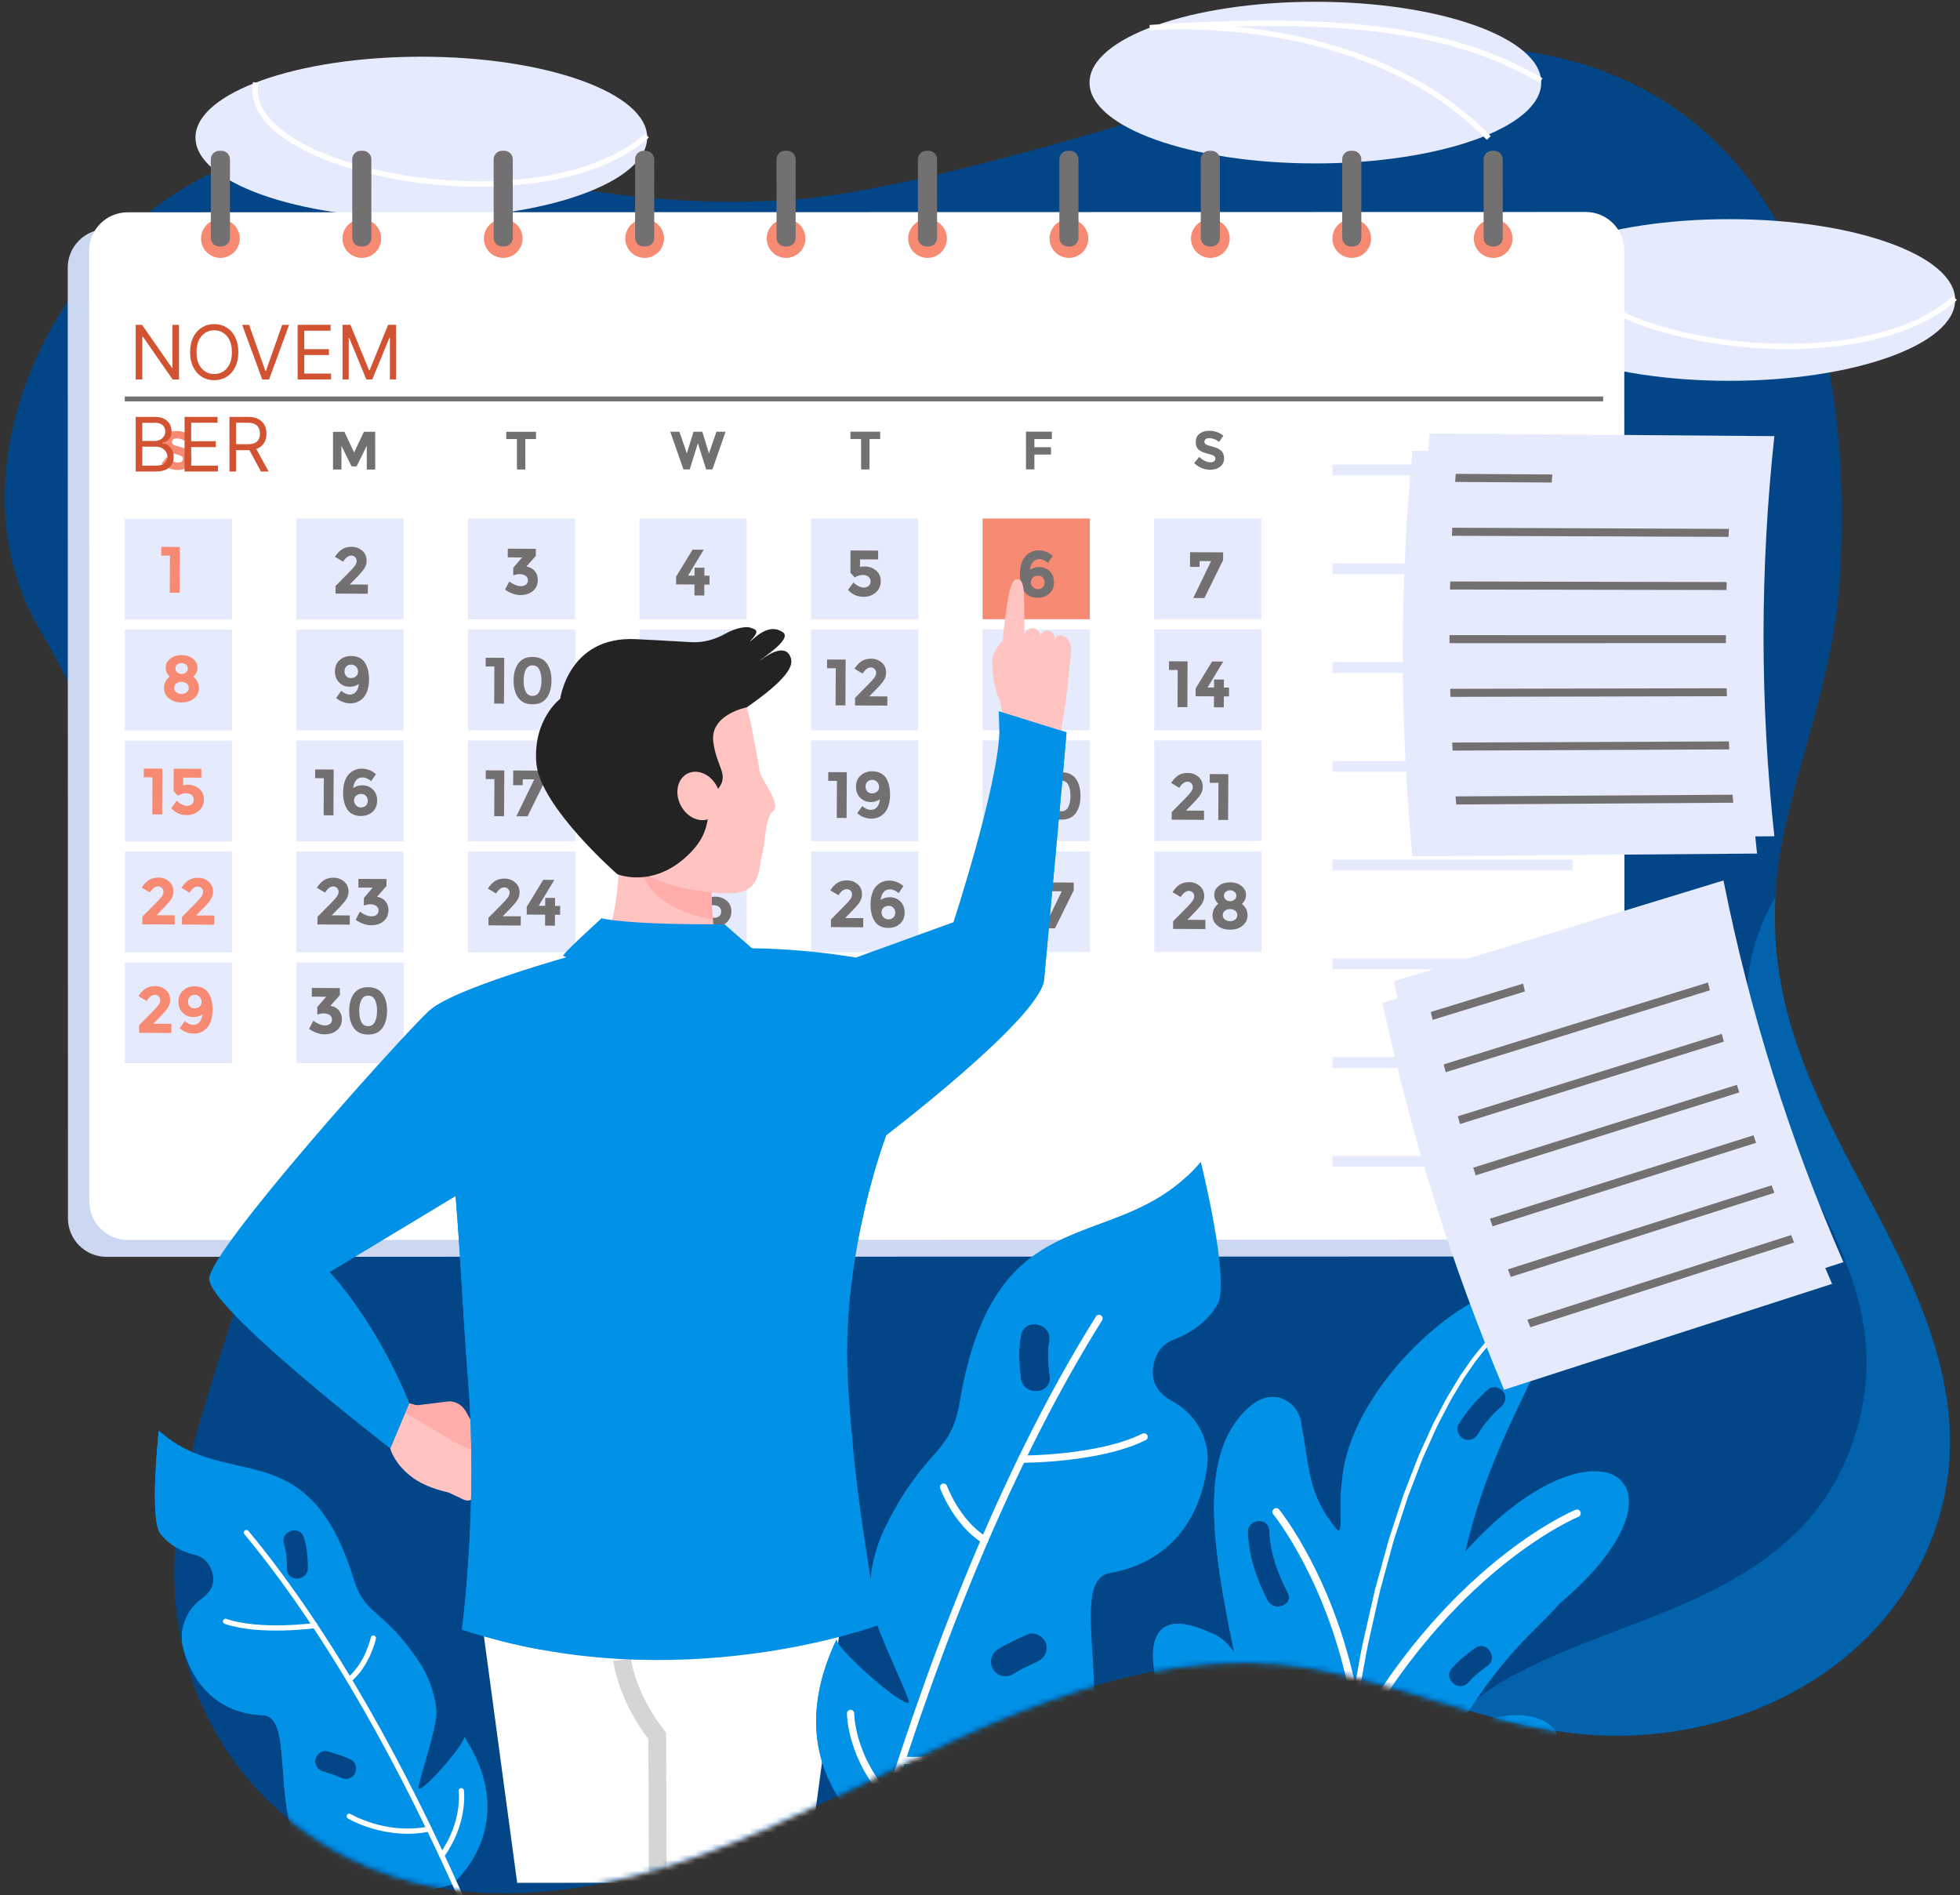 <svg width="362" height="350" viewBox="0 0 362 350" fill="none" xmlns="http://www.w3.org/2000/svg">
    <rect x="0" y="0" width="362" height="350" fill="#333333" stroke="none"/>
    <path d="M333.613 197.64C327.973 183.391 325.785 169.322 329.992 151.439C333.413 136.896 338.759 122.674 339.734 107.765C345.416 20.91 293.319 -5.422 231.753 15.308C212.024 21.951 168.373 35.203 147.143 36.808C108.106 39.76 82.765 27.464 60.331 27.136C20.408 26.554 -13.977 80.749 7.495 116.55C14.468 128.175 19.153 141.925 28.128 152.085C47.127 173.59 54.118 201.945 46.855 229.902C42.309 247.402 34.957 264.258 32.705 282.2C28.099 318.917 54.569 348.802 91.269 349.65C126.388 350.461 156.294 329.023 187.629 316.454C203.144 310.23 219.359 305.89 236.206 307.378C256.342 309.157 274.464 319.41 294.953 320.478C320.863 321.83 347.613 308.729 357.043 283.488C365.586 260.62 354.935 239.323 344.163 219.411C340.04 211.787 336.404 204.691 333.613 197.64Z" fill="#034687"/>
    <path opacity="0.38" d="M333.612 197.64C329.553 187.387 327.299 177.219 327.912 165.664C323.849 172.586 321.938 180.465 322.774 188.851C323.973 200.868 330.306 211.388 335.751 221.882C340.992 231.983 345.487 242.746 344.661 254.365C343.902 265.029 339.537 275.381 331.896 282.912C319.035 295.586 300.674 299.51 284.749 306.807C279.749 309.099 274.585 311.842 270.588 315.731C278.513 318.047 286.533 320.038 294.953 320.477C320.862 321.828 347.613 308.727 357.042 283.486C365.585 260.618 354.934 239.322 344.162 219.41C340.039 211.787 336.403 204.691 333.612 197.64Z" fill="#0191E7"/>
    <path d="M77.816 40.327C100.854 40.327 119.53 33.644 119.53 25.4C119.53 17.156 100.854 10.473 77.816 10.473C54.778 10.473 36.102 17.156 36.102 25.4C36.102 33.644 54.778 40.327 77.816 40.327Z" fill="#E5EBFC"/>
    <path d="M119.505 25.038C99.806 42.51 44.047 31.762 47.224 15.255" stroke="white" stroke-miterlimit="10"/>
    <path d="M319.394 70.331C342.432 70.331 361.108 63.648 361.108 55.404C361.108 47.16 342.432 40.477 319.394 40.477C296.356 40.477 277.68 47.16 277.68 55.404C277.68 63.648 296.356 70.331 319.394 70.331Z" fill="#E5EBFC"/>
    <path d="M361.083 55.042C341.384 72.515 285.625 61.766 288.802 45.26" stroke="white" stroke-miterlimit="10"/>
    <path d="M242.945 30.182C265.983 30.182 284.659 23.499 284.659 15.255C284.659 7.011 265.983 0.328 242.945 0.328C219.907 0.328 201.23 7.011 201.23 15.255C201.23 23.499 219.907 30.182 242.945 30.182Z" fill="#E5EBFC"/>
    <path d="M284.634 14.893C269.485 5.866 249.331 2.605 212.354 5.111C212.354 5.111 251.626 1.477 274.966 25.482" stroke="white" stroke-miterlimit="10"/>
    <path d="M296.091 224.936L296.048 49.383C296.047 45.45 292.858 42.262 288.923 42.263L276.971 42.266L271.207 42.267L40.125 42.32L33.971 42.322L19.631 42.326C15.697 42.326 12.509 45.516 12.51 49.45L12.552 225.003C12.553 228.937 15.743 232.125 19.677 232.124L288.971 232.062C292.903 232.059 296.091 228.87 296.091 224.936Z" fill="#CCD7F2"/>
    <path d="M292.912 228.945L23.619 229.007C19.685 229.008 16.495 225.82 16.495 221.886L16.453 46.334C16.452 42.401 19.64 39.211 23.574 39.21L292.867 39.147C296.8 39.146 299.99 42.334 299.992 46.268L300.034 221.821C300.035 225.754 296.847 228.944 292.912 228.945Z" fill="white"/>
    <path d="M296.089 73.226H23.043V74.126H296.089V73.226Z" fill="#737072"/>
    <path d="M246.084 86.804H290.455" stroke="#E5EBFC" stroke-width="2" stroke-miterlimit="10"/>
    <path d="M246.084 105.045H290.455" stroke="#E5EBFC" stroke-width="2" stroke-miterlimit="10"/>
    <path d="M246.084 123.285H290.455" stroke="#E5EBFC" stroke-width="2" stroke-miterlimit="10"/>
    <path d="M246.084 141.525H290.455" stroke="#E5EBFC" stroke-width="2" stroke-miterlimit="10"/>
    <path d="M246.084 159.765H290.455" stroke="#E5EBFC" stroke-width="2" stroke-miterlimit="10"/>
    <path d="M246.084 178.006H290.455" stroke="#E5EBFC" stroke-width="2" stroke-miterlimit="10"/>
    <path d="M246.084 196.246H290.455" stroke="#E5EBFC" stroke-width="2" stroke-miterlimit="10"/>
    <path d="M246.084 214.486H290.455" stroke="#E5EBFC" stroke-width="2" stroke-miterlimit="10"/>
    <path d="M137.919 116.27H118.111V134.875H137.919V116.27Z" fill="#E5EBFC"/>
    <path d="M137.925 136.761H118.117V155.366H137.925V136.761Z" fill="#E5EBFC"/>
    <path d="M137.931 157.252H118.123V175.858H137.931V157.252Z" fill="#E5EBFC"/>
    <path d="M106.234 116.278H86.426V134.883H106.234V116.278Z" fill="#E5EBFC"/>
    <path d="M106.238 136.769H86.43V155.375H106.238V136.769Z" fill="#E5EBFC"/>
    <path d="M106.244 157.26H86.436V175.866H106.244V157.26Z" fill="#E5EBFC"/>
    <path d="M74.546 116.286H54.738V134.891H74.546V116.286Z" fill="#E5EBFC"/>
    <path d="M137.915 95.778H118.107V114.384H137.915V95.778Z" fill="#E5EBFC"/>
    <path d="M106.228 95.787H86.42V114.392H106.228V95.787Z" fill="#E5EBFC"/>
    <path d="M74.54 95.794H54.732V114.4H74.54V95.794Z" fill="#E5EBFC"/>
    <path d="M74.55 136.777H54.742V155.382H74.55V136.777Z" fill="#E5EBFC"/>
    <path d="M74.556 157.268H54.748V175.874H74.556V157.268Z" fill="#E5EBFC"/>
    <path d="M74.562 177.76H54.754V196.366H74.562V177.76Z" fill="#E5EBFC"/>
    <path d="M42.859 116.294H23.051V134.899H42.859V116.294Z" fill="#E5EBFC"/>
    <path d="M42.853 95.802H23.045V114.408H42.853V95.802Z" fill="#E5EBFC"/>
    <path d="M42.865 136.786H23.057V155.391H42.865V136.786Z" fill="#E5EBFC"/>
    <path d="M42.868 157.277H23.061V175.882H42.868V157.277Z" fill="#E5EBFC"/>
    <path d="M42.874 177.768H23.066V196.374H42.874V177.768Z" fill="#E5EBFC"/>
    <path d="M169.601 95.77H149.793V114.376H169.601V95.77Z" fill="#E5EBFC"/>
    <path d="M169.605 116.262H149.797V134.867H169.605V116.262Z" fill="#E5EBFC"/>
    <path d="M169.611 136.753H149.803V155.359H169.611V136.753Z" fill="#E5EBFC"/>
    <path d="M169.617 157.244H149.809V175.85H169.617V157.244Z" fill="#E5EBFC"/>
    <path d="M201.288 95.762H181.48V114.367H201.288V95.762Z" fill="#F68A73"/>
    <path d="M201.294 116.253H181.486V134.858H201.294V116.253Z" fill="#E5EBFC"/>
    <path d="M201.298 136.745H181.49V155.35H201.298V136.745Z" fill="#E5EBFC"/>
    <path d="M201.304 157.236H181.496V175.842H201.304V157.236Z" fill="#E5EBFC"/>
    <path d="M232.976 95.754H213.168V114.359H232.976V95.754Z" fill="#E5EBFC"/>
    <path d="M232.982 116.245H213.174V134.85H232.982V116.245Z" fill="#E5EBFC"/>
    <path d="M232.986 136.736H213.178V155.342H232.986V136.736Z" fill="#E5EBFC"/>
    <path d="M232.992 157.228H213.184V175.834H232.992V157.228Z" fill="#E5EBFC"/>
    <path d="M31.984 81.151C31.834 81.274 31.76 81.438 31.76 81.639C31.76 81.842 31.851 82.002 32.033 82.122C32.217 82.242 32.638 82.383 33.298 82.546C33.96 82.708 34.473 82.953 34.838 83.277C35.202 83.603 35.385 84.077 35.385 84.702C35.385 85.325 35.152 85.831 34.685 86.221C34.216 86.61 33.6 86.803 32.837 86.803C31.734 86.803 30.741 86.395 29.857 85.579L30.785 84.443C31.536 85.1 32.229 85.43 32.867 85.429C33.152 85.429 33.377 85.366 33.54 85.244C33.702 85.122 33.783 84.954 33.783 84.746C33.783 84.536 33.697 84.371 33.524 84.249C33.352 84.125 33.009 84.001 32.497 83.875C31.688 83.683 31.094 83.432 30.719 83.123C30.344 82.814 30.156 82.33 30.156 81.67C30.156 81.008 30.394 80.498 30.868 80.139C31.343 79.782 31.935 79.602 32.646 79.601C33.111 79.601 33.577 79.68 34.041 79.839C34.506 80 34.912 80.226 35.257 80.517L34.47 81.653C33.865 81.195 33.242 80.966 32.598 80.966C32.337 80.966 32.133 81.029 31.984 81.151Z" fill="#F68A73"/>
    <path d="M67.742 82.332L65.859 86.139H64.934L63.061 82.333L63.062 86.717L61.508 86.718L61.506 79.754L63.608 79.753L65.401 83.578L67.204 79.751L69.296 79.75L69.298 86.714L67.744 86.715L67.742 82.332Z" fill="#737072"/>
    <path d="M97.027 81.09L97.029 86.709L95.475 86.71L95.474 81.091L93.501 81.092L93.5 79.746L98.999 79.745V81.09H97.027Z" fill="#737072"/>
    <path d="M126.855 83.742L128.089 79.737L129.713 79.736L130.941 83.741L132.324 79.735L134.009 79.734L131.578 86.699H130.423L128.898 81.858L127.386 86.7H126.229L123.797 79.737L125.482 79.736L126.855 83.742Z" fill="#737072"/>
    <path d="M160.593 81.074L160.594 86.692L159.041 86.693L159.039 81.074L157.066 81.075V79.73L162.566 79.728V81.074H160.593Z" fill="#737072"/>
    <path d="M194.272 79.719V81.084L191.045 81.085L191.045 82.59L194.114 82.589V83.954L191.045 83.954L191.046 86.684L189.492 86.685L189.49 79.721L194.272 79.719Z" fill="#737072"/>
    <path d="M222.677 81.102C222.528 81.225 222.453 81.389 222.453 81.591C222.453 81.794 222.544 81.954 222.727 82.074C222.91 82.194 223.331 82.335 223.992 82.498C224.653 82.66 225.165 82.905 225.532 83.229C225.896 83.554 226.079 84.029 226.08 84.654C226.08 85.277 225.846 85.783 225.379 86.173C224.909 86.562 224.294 86.755 223.531 86.755C222.428 86.755 221.436 86.347 220.551 85.531L221.478 84.395C222.229 85.052 222.923 85.382 223.56 85.381C223.845 85.381 224.07 85.318 224.233 85.196C224.396 85.074 224.476 84.906 224.476 84.698C224.476 84.488 224.39 84.323 224.217 84.201C224.045 84.077 223.704 83.953 223.192 83.827C222.382 83.635 221.788 83.384 221.413 83.075C221.037 82.766 220.85 82.282 220.849 81.622C220.849 80.96 221.088 80.45 221.561 80.091C222.037 79.734 222.628 79.554 223.34 79.554C223.804 79.554 224.27 79.633 224.735 79.792C225.2 79.953 225.605 80.178 225.95 80.47L225.163 81.606C224.559 81.148 223.935 80.918 223.291 80.918C223.03 80.918 222.827 80.98 222.677 81.102Z" fill="#737072"/>
    <path d="M33.06 59.997L33.063 70.085L31.881 70.085L26.381 62.166L26.283 62.166L26.285 70.087L25.063 70.087L25.061 59.999L26.243 59.999L31.762 67.938L31.86 67.938L31.858 59.997L33.06 59.997ZM44.018 65.038C44.018 66.102 43.826 67.022 43.442 67.797C43.058 68.572 42.531 69.17 41.861 69.59C41.191 70.011 40.426 70.221 39.566 70.221C38.706 70.222 37.94 70.012 37.27 69.591C36.6 69.171 36.073 68.574 35.689 67.799C35.304 67.024 35.112 66.105 35.112 65.041C35.111 63.977 35.303 63.057 35.687 62.282C36.071 61.507 36.598 60.909 37.268 60.489C37.938 60.068 38.703 59.858 39.563 59.857C40.424 59.857 41.189 60.067 41.859 60.487C42.529 60.907 43.056 61.505 43.441 62.28C43.825 63.055 44.017 63.974 44.018 65.038ZM42.835 65.038C42.835 64.165 42.689 63.428 42.396 62.827C42.107 62.226 41.715 61.771 41.219 61.463C40.726 61.154 40.174 61 39.564 61C38.953 61 38.4 61.155 37.904 61.464C37.411 61.773 37.019 62.227 36.727 62.828C36.438 63.429 36.294 64.167 36.294 65.04C36.294 65.914 36.439 66.651 36.728 67.252C37.02 67.853 37.413 68.307 37.906 68.616C38.401 68.924 38.955 69.079 39.566 69.079C40.176 69.078 40.728 68.924 41.221 68.615C41.716 68.306 42.109 67.851 42.398 67.25C42.69 66.649 42.836 65.912 42.835 65.038ZM46.01 59.994L49.007 68.485L49.125 68.485L52.118 59.992L53.399 59.992L49.697 70.081L48.436 70.081L44.729 59.994L46.01 59.994ZM54.973 70.079L54.97 59.991L61.058 59.99L61.059 61.074L56.192 61.075L56.193 64.483L60.744 64.482L60.745 65.566L56.193 65.567L56.194 68.995L61.139 68.994L61.14 70.078L54.973 70.079ZM63.26 59.989L64.718 59.989L68.149 68.362L68.267 68.362L71.693 59.987L73.151 59.987L73.154 70.075L72.011 70.075L72.009 62.41L71.911 62.41L68.76 70.076L67.657 70.076L64.502 62.412L64.404 62.412L64.406 70.077L63.263 70.077L63.26 59.989ZM25.068 87.087L25.065 76.999L28.592 76.998C29.295 76.998 29.874 77.119 30.331 77.362C30.787 77.602 31.127 77.925 31.351 78.332C31.574 78.736 31.686 79.184 31.686 79.677C31.686 80.111 31.609 80.469 31.455 80.751C31.304 81.033 31.103 81.257 30.854 81.421C30.608 81.585 30.34 81.707 30.051 81.786L30.051 81.884C30.36 81.904 30.67 82.012 30.982 82.209C31.294 82.406 31.555 82.688 31.766 83.056C31.976 83.424 32.081 83.874 32.081 84.406C32.081 84.912 31.966 85.366 31.737 85.77C31.507 86.174 31.144 86.495 30.648 86.731C30.153 86.968 29.507 87.086 28.713 87.086L25.068 87.087ZM26.289 86.003L28.712 86.003C29.51 86.002 30.077 85.848 30.412 85.539C30.75 85.227 30.919 84.849 30.919 84.406C30.919 84.064 30.831 83.749 30.657 83.46C30.483 83.168 30.235 82.935 29.913 82.761C29.592 82.584 29.211 82.495 28.771 82.495L26.288 82.496L26.289 86.003ZM26.288 81.432L28.554 81.431C28.921 81.431 29.253 81.359 29.549 81.215C29.847 81.07 30.084 80.866 30.258 80.603C30.435 80.341 30.523 80.032 30.523 79.677C30.523 79.234 30.369 78.858 30.06 78.549C29.751 78.238 29.262 78.082 28.592 78.082L26.287 78.082L26.288 81.432ZM34.089 87.085L34.087 76.997L40.175 76.995L40.175 78.079L35.308 78.08L35.309 81.489L39.861 81.488L39.861 82.571L35.31 82.573L35.31 86.001L40.256 86L40.256 87.083L34.089 87.085ZM42.379 87.083L42.377 76.995L45.785 76.994C46.574 76.993 47.221 77.128 47.726 77.397C48.232 77.663 48.606 78.029 48.85 78.495C49.093 78.962 49.214 79.492 49.215 80.086C49.215 80.681 49.093 81.208 48.85 81.668C48.608 82.127 48.235 82.489 47.733 82.751C47.23 83.011 46.588 83.141 45.807 83.141L43.048 83.142L43.048 82.038L45.767 82.038C46.306 82.038 46.739 81.959 47.067 81.801C47.399 81.643 47.639 81.42 47.786 81.131C47.937 80.839 48.013 80.49 48.013 80.087C48.013 79.683 47.937 79.33 47.786 79.028C47.635 78.725 47.393 78.492 47.062 78.328C46.73 78.161 46.291 78.077 45.746 78.077L43.599 78.078L43.601 87.082L42.379 87.083ZM47.127 82.55L49.61 87.081L48.192 87.081L45.747 82.55L47.127 82.55Z" fill="#D15332"/>
    <path d="M29.788 101.002L33.213 101.019L33.169 109.477L31.354 109.467L31.389 102.62L29.779 102.612L29.788 101.002Z" fill="#F68A73"/>
    <path d="M65.546 104.483C65.761 104.182 65.87 103.89 65.872 103.609C65.873 103.326 65.781 103.09 65.597 102.899C65.412 102.709 65.175 102.612 64.884 102.611C64.351 102.609 63.845 102.986 63.366 103.74L61.857 102.837C62.256 102.226 62.691 101.765 63.165 101.452C63.639 101.14 64.24 100.986 64.97 100.99C65.699 100.994 66.34 101.229 66.89 101.696C67.44 102.162 67.713 102.794 67.709 103.593C67.707 104.03 67.593 104.446 67.369 104.844C67.146 105.242 66.733 105.75 66.134 106.368L64.601 107.946L67.94 107.964L67.931 109.657L61.967 109.626L61.974 108.222L64.468 105.694C64.972 105.188 65.332 104.786 65.546 104.483Z" fill="#737072"/>
    <path d="M93.78 102.942L93.788 101.333L98.966 101.36L98.96 102.667L97.22 104.63C97.896 104.746 98.419 105.033 98.788 105.49C99.156 105.95 99.34 106.475 99.337 107.073C99.332 107.96 99.027 108.654 98.425 109.155C97.82 109.657 97.051 109.904 96.117 109.899C95.18 109.894 94.235 109.559 93.277 108.893L94.06 107.397C94.855 107.966 95.568 108.252 96.197 108.255C96.575 108.257 96.888 108.166 97.136 107.982C97.383 107.797 97.508 107.53 97.509 107.179C97.511 106.828 97.372 106.55 97.09 106.342C96.81 106.135 96.418 106.03 95.918 106.028C95.653 106.026 95.276 106.101 94.792 106.251L94.799 104.86L96.431 102.957L93.78 102.942Z" fill="#737072"/>
    <path d="M128.276 106.314L128.284 104.838L130.099 104.847L130.091 106.324L131.046 106.329L131.038 107.962L130.083 107.958L130.073 109.978L128.258 109.969L128.268 107.948L124.867 107.93L124.874 106.49L127.914 101.51L129.97 101.52L127.078 106.309L128.276 106.314Z" fill="#737072"/>
    <path d="M162.192 101.686L162.183 103.32L158.844 103.303L158.837 104.718C159.087 104.649 159.374 104.614 159.696 104.615C160.512 104.619 161.211 104.868 161.799 105.362C162.384 105.859 162.675 106.523 162.671 107.358C162.667 108.193 162.359 108.88 161.747 109.422C161.134 109.963 160.382 110.231 159.487 110.226C158.34 110.22 157.387 109.792 156.625 108.942L157.623 107.566C157.696 107.64 157.794 107.729 157.913 107.835C158.035 107.941 158.255 108.081 158.577 108.256C158.899 108.43 159.22 108.518 159.543 108.52C159.866 108.522 160.153 108.426 160.403 108.235C160.656 108.042 160.782 107.756 160.784 107.377C160.786 106.999 160.651 106.706 160.383 106.498C160.113 106.29 159.766 106.186 159.338 106.183C158.911 106.181 158.414 106.332 157.847 106.636L157.067 105.786L157.088 101.66L162.192 101.686Z" fill="#737072"/>
    <path d="M191.99 103.269C191.466 103.266 191.06 103.439 190.772 103.789C190.484 104.138 190.306 104.615 190.238 105.22C190.765 104.882 191.322 104.716 191.91 104.719C192.701 104.723 193.359 104.986 193.885 105.504C194.41 106.024 194.67 106.711 194.666 107.571C194.662 108.43 194.375 109.116 193.803 109.629C193.231 110.143 192.514 110.397 191.652 110.393C191.054 110.39 190.536 110.273 190.098 110.04C189.66 109.809 189.322 109.486 189.082 109.074C188.602 108.273 188.366 107.27 188.371 106.069C188.375 105.294 188.472 104.616 188.665 104.032C188.858 103.448 189.121 102.988 189.453 102.65C190.102 101.976 190.902 101.642 191.854 101.647C192.249 101.65 192.625 101.71 192.985 101.829C193.342 101.947 193.618 102.068 193.811 102.189C194.003 102.311 194.216 102.466 194.45 102.652L193.548 103.978C193.499 103.93 193.43 103.866 193.338 103.782C193.245 103.703 193.062 103.596 192.789 103.465C192.514 103.336 192.248 103.27 191.99 103.269ZM191.726 106.315C191.352 106.314 191.037 106.424 190.781 106.644C190.525 106.864 190.398 107.153 190.395 107.507C190.394 107.863 190.514 108.167 190.754 108.423C190.995 108.678 191.296 108.807 191.66 108.809C192.022 108.81 192.325 108.698 192.57 108.475C192.813 108.25 192.934 107.958 192.936 107.599C192.938 107.24 192.83 106.937 192.614 106.69C192.398 106.442 192.102 106.318 191.726 106.315Z" fill="#737072"/>
    <path d="M219.783 104.694L219.797 101.985L225.906 102.017L225.899 103.445L222.438 110.457L220.383 110.446L223.685 103.626L221.555 103.615L221.55 104.705L219.783 104.694Z" fill="#737072"/>
    <path d="M31.451 121.647C32.013 121.206 32.715 120.988 33.553 120.993C34.393 120.997 35.089 121.222 35.643 121.669C36.197 122.114 36.473 122.663 36.469 123.311C36.466 123.961 36.213 124.518 35.711 124.983C36.41 125.527 36.757 126.239 36.753 127.118C36.749 127.86 36.447 128.484 35.847 128.989C35.249 129.494 34.468 129.744 33.508 129.738C32.548 129.734 31.772 129.477 31.177 128.965C30.583 128.454 30.288 127.826 30.291 127.085C30.296 126.206 30.65 125.498 31.355 124.961C30.85 124.482 30.598 123.921 30.602 123.276C30.605 122.63 30.888 122.087 31.451 121.647ZM32.598 127.878C32.879 128.069 33.185 128.164 33.515 128.166C33.845 128.167 34.153 128.076 34.437 127.887C34.719 127.699 34.862 127.423 34.865 127.059C34.866 126.697 34.73 126.418 34.458 126.222C34.184 126.028 33.875 125.93 33.527 125.928C33.181 125.926 32.87 126.021 32.594 126.212C32.32 126.406 32.181 126.682 32.179 127.045C32.177 127.41 32.317 127.686 32.598 127.878ZM32.732 124.182C32.961 124.376 33.229 124.474 33.535 124.475C33.841 124.477 34.111 124.382 34.341 124.19C34.573 123.997 34.689 123.759 34.69 123.473C34.692 123.186 34.581 122.946 34.356 122.75C34.131 122.556 33.861 122.458 33.546 122.457C33.231 122.455 32.961 122.55 32.735 122.742C32.508 122.935 32.393 123.175 32.391 123.462C32.389 123.746 32.504 123.986 32.732 124.182Z" fill="#F68A73"/>
    <path d="M64.534 128.278C65.058 128.281 65.464 128.108 65.752 127.758C66.04 127.409 66.218 126.932 66.285 126.327C65.768 126.672 65.21 126.842 64.614 126.838C63.822 126.834 63.165 126.571 62.639 126.049C62.114 125.526 61.853 124.837 61.858 123.982C61.862 123.126 62.15 122.44 62.721 121.922C63.293 121.405 64.01 121.15 64.874 121.154C65.469 121.158 65.988 121.274 66.425 121.507C66.864 121.738 67.207 122.062 67.455 122.474C67.926 123.274 68.161 124.277 68.154 125.478C68.15 126.253 68.052 126.93 67.859 127.514C67.666 128.098 67.408 128.559 67.084 128.896C66.42 129.57 65.614 129.905 64.67 129.9C64.275 129.898 63.896 129.838 63.534 129.718C63.171 129.6 62.898 129.482 62.714 129.363C62.529 129.246 62.316 129.094 62.075 128.906L63.026 127.582C63.081 127.629 63.156 127.693 63.248 127.769C63.341 127.846 63.52 127.95 63.785 128.08C64.05 128.211 64.299 128.278 64.534 128.278ZM64.81 125.23C65.185 125.233 65.498 125.126 65.749 124.91C66.001 124.693 66.127 124.407 66.129 124.053C66.13 123.698 66.012 123.39 65.771 123.131C65.53 122.872 65.228 122.741 64.865 122.739C64.501 122.738 64.206 122.851 63.974 123.079C63.743 123.309 63.626 123.601 63.625 123.955C63.623 124.311 63.725 124.612 63.935 124.858C64.143 125.105 64.435 125.228 64.81 125.23Z" fill="#737072"/>
    <path d="M89.704 121.475L93.129 121.493L93.085 129.95L91.27 129.941L91.305 123.093L89.695 123.085L89.704 121.475Z" fill="#737072"/>
    <path d="M98.335 130.074C97.165 130.068 96.293 129.667 95.715 128.869C95.139 128.072 94.855 127.01 94.861 125.683C94.869 124.357 95.163 123.297 95.748 122.505C96.333 121.714 97.21 121.322 98.38 121.328C99.549 121.334 100.422 121.735 101 122.532C101.576 123.33 101.861 124.393 101.855 125.719C101.849 127.046 101.552 128.105 100.967 128.896C100.381 129.688 99.505 130.08 98.335 130.074ZM97.122 123.657C96.853 124.17 96.716 124.851 96.712 125.699C96.708 126.545 96.837 127.229 97.101 127.746C97.365 128.264 97.779 128.524 98.343 128.526C98.908 128.53 99.325 128.274 99.593 127.758C99.863 127.244 100 126.562 100.004 125.716C100.008 124.869 99.879 124.186 99.614 123.67C99.351 123.151 98.937 122.891 98.372 122.888C97.808 122.886 97.391 123.141 97.122 123.657Z" fill="#737072"/>
    <path d="M123.618 121.414L127.043 121.431L126.999 129.889L125.184 129.879L125.219 123.031L123.609 123.023L123.618 121.414Z" fill="#737072"/>
    <path d="M128.495 121.438L131.92 121.456L131.876 129.914L130.061 129.904L130.096 123.056L128.486 123.048L128.495 121.438Z" fill="#737072"/>
    <path d="M152.759 121.802L156.184 121.819L156.14 130.277L154.324 130.267L154.36 123.419L152.75 123.411L152.759 121.802Z" fill="#737072"/>
    <path d="M161.497 125.144C161.712 124.843 161.821 124.551 161.822 124.27C161.824 123.986 161.732 123.75 161.548 123.56C161.362 123.37 161.125 123.274 160.834 123.272C160.301 123.27 159.795 123.646 159.317 124.401L157.809 123.498C158.207 122.886 158.642 122.426 159.117 122.114C159.589 121.802 160.191 121.648 160.921 121.652C161.65 121.656 162.291 121.89 162.841 122.358C163.391 122.824 163.665 123.456 163.661 124.254C163.658 124.69 163.544 125.108 163.321 125.505C163.097 125.903 162.685 126.41 162.085 127.029L160.551 128.606L163.89 128.624L163.881 130.318L157.917 130.287L157.925 128.883L160.418 126.355C160.921 125.85 161.281 125.446 161.497 125.144Z" fill="#737072"/>
    <path d="M184.329 121.966L187.754 121.983L187.71 130.441L185.895 130.431L185.93 123.583L184.32 123.575L184.329 121.966Z" fill="#737072"/>
    <path d="M189.73 123.603L189.738 121.994L194.916 122.021L194.91 123.328L193.17 125.29C193.846 125.406 194.369 125.694 194.739 126.151C195.106 126.61 195.29 127.136 195.287 127.734C195.282 128.621 194.976 129.315 194.375 129.816C193.77 130.318 193 130.565 192.066 130.56C191.13 130.555 190.184 130.22 189.227 129.554L190.009 128.058C190.805 128.626 191.518 128.913 192.147 128.916C192.525 128.918 192.839 128.826 193.087 128.642C193.333 128.457 193.458 128.19 193.459 127.84C193.461 127.489 193.322 127.21 193.04 127.002C192.76 126.796 192.368 126.69 191.869 126.688C191.603 126.686 191.227 126.761 190.742 126.911L190.749 125.52L192.381 123.617L189.73 123.603Z" fill="#737072"/>
    <path d="M215.915 122.129L219.34 122.146L219.296 130.604L217.481 130.594L217.516 123.746L215.906 123.738L215.915 122.129Z" fill="#737072"/>
    <path d="M224.227 126.975L224.234 125.498L226.05 125.508L226.042 126.985L226.998 126.99L226.99 128.623L226.034 128.618L226.024 130.639L224.209 130.63L224.219 128.609L220.818 128.591L220.826 127.151L223.865 122.17L225.922 122.181L223.03 126.97L224.227 126.975Z" fill="#737072"/>
    <path d="M26.564 141.944L29.988 141.962L29.944 150.419L28.129 150.41L28.164 143.562L26.555 143.554L26.564 141.944Z" fill="#F68A73"/>
    <path d="M37.188 141.999L37.179 143.633L33.84 143.615L33.833 145.03C34.084 144.961 34.37 144.926 34.692 144.927C35.508 144.931 36.207 145.18 36.795 145.674C37.38 146.171 37.671 146.835 37.667 147.67C37.663 148.504 37.355 149.192 36.743 149.734C36.13 150.275 35.378 150.543 34.483 150.538C33.336 150.533 32.383 150.103 31.621 149.254L32.62 147.878C32.692 147.952 32.79 148.041 32.909 148.147C33.03 148.253 33.251 148.392 33.572 148.568C33.894 148.742 34.216 148.83 34.539 148.832C34.861 148.834 35.148 148.738 35.399 148.547C35.651 148.354 35.777 148.068 35.779 147.689C35.782 147.311 35.647 147.018 35.378 146.81C35.108 146.602 34.761 146.498 34.333 146.495C33.906 146.493 33.409 146.644 32.843 146.948L32.061 146.098L32.083 141.972L37.188 141.999Z" fill="#F68A73"/>
    <path d="M58.206 142.108L61.631 142.126L61.587 150.583L59.772 150.574L59.807 143.726L58.197 143.718L58.206 142.108Z" fill="#737072"/>
    <path d="M66.984 143.581C66.46 143.578 66.054 143.751 65.766 144.101C65.478 144.45 65.3 144.927 65.233 145.532C65.759 145.194 66.317 145.028 66.904 145.031C67.695 145.035 68.353 145.298 68.879 145.816C69.404 146.336 69.665 147.023 69.66 147.883C69.656 148.742 69.369 149.428 68.797 149.941C68.225 150.455 67.508 150.709 66.646 150.705C66.049 150.702 65.531 150.585 65.093 150.352C64.654 150.121 64.316 149.798 64.076 149.386C63.596 148.585 63.36 147.582 63.365 146.381C63.369 145.606 63.466 144.929 63.659 144.344C63.852 143.76 64.115 143.3 64.447 142.962C65.096 142.288 65.896 141.954 66.848 141.959C67.243 141.962 67.619 142.022 67.979 142.141C68.336 142.259 68.612 142.38 68.805 142.501C68.998 142.624 69.21 142.778 69.444 142.964L68.542 144.29C68.493 144.242 68.424 144.178 68.332 144.094C68.239 144.015 68.056 143.908 67.783 143.777C67.507 143.649 67.242 143.582 66.984 143.581ZM66.72 146.628C66.345 146.626 66.03 146.737 65.774 146.957C65.518 147.177 65.391 147.466 65.388 147.82C65.387 148.176 65.507 148.48 65.748 148.736C65.989 148.99 66.289 149.12 66.653 149.122C67.015 149.123 67.318 149.011 67.563 148.788C67.806 148.563 67.928 148.271 67.929 147.912C67.931 147.554 67.824 147.25 67.607 147.003C67.392 146.755 67.095 146.63 66.72 146.628Z" fill="#737072"/>
    <path d="M89.716 142.271L93.141 142.289L93.097 150.746L91.281 150.736L91.317 143.888L89.707 143.88L89.716 142.271Z" fill="#737072"/>
    <path d="M94.773 145.007L94.788 142.298L100.897 142.329L100.89 143.757L97.429 150.769L95.373 150.758L98.676 143.938L96.546 143.927L96.541 145.017L94.773 145.007Z" fill="#737072"/>
    <path d="M121.407 142.435L124.832 142.453L124.788 150.91L122.973 150.901L123.008 144.054L121.398 144.046L121.407 142.435Z" fill="#737072"/>
    <path d="M127.69 142.941C128.252 142.499 128.954 142.282 129.792 142.286C130.632 142.29 131.328 142.515 131.882 142.962C132.437 143.408 132.712 143.956 132.709 144.605C132.706 145.254 132.453 145.811 131.951 146.277C132.65 146.821 132.998 147.533 132.993 148.412C132.989 149.154 132.687 149.778 132.086 150.282C131.488 150.789 130.707 151.038 129.747 151.033C128.787 151.028 128.011 150.771 127.416 150.258C126.822 149.748 126.527 149.12 126.531 148.378C126.536 147.5 126.89 146.791 127.595 146.254C127.09 145.776 126.838 145.215 126.842 144.57C126.844 143.924 127.126 143.38 127.69 142.941ZM128.838 149.171C129.118 149.362 129.425 149.458 129.754 149.459C130.085 149.461 130.392 149.37 130.676 149.181C130.958 148.993 131.102 148.717 131.104 148.353C131.106 147.991 130.97 147.712 130.697 147.516C130.423 147.322 130.113 147.223 129.766 147.222C129.419 147.22 129.109 147.314 128.833 147.506C128.559 147.699 128.419 147.977 128.418 148.339C128.416 148.702 128.555 148.98 128.838 149.171ZM128.97 145.475C129.2 145.67 129.467 145.767 129.774 145.769C130.081 145.77 130.35 145.675 130.58 145.483C130.812 145.29 130.926 145.052 130.928 144.766C130.93 144.479 130.818 144.238 130.594 144.042C130.369 143.849 130.098 143.75 129.784 143.749C129.47 143.747 129.198 143.842 128.973 144.034C128.746 144.227 128.63 144.467 128.629 144.753C128.628 145.041 128.742 145.28 128.97 145.475Z" fill="#737072"/>
    <path d="M152.978 142.598L156.402 142.616L156.358 151.074L154.543 151.064L154.578 144.217L152.969 144.209L152.978 142.598Z" fill="#737072"/>
    <path d="M160.769 149.572C161.294 149.574 161.699 149.402 161.987 149.052C162.275 148.702 162.453 148.226 162.521 147.621C162.004 147.966 161.447 148.135 160.849 148.133C160.059 148.129 159.401 147.866 158.875 147.343C158.35 146.82 158.09 146.131 158.094 145.275C158.098 144.42 158.386 143.734 158.956 143.216C159.528 142.699 160.246 142.443 161.109 142.448C161.705 142.451 162.223 142.568 162.662 142.801C163.1 143.033 163.443 143.355 163.691 143.767C164.163 144.568 164.396 145.57 164.39 146.772C164.386 147.547 164.287 148.225 164.095 148.809C163.902 149.393 163.643 149.853 163.319 150.19C162.655 150.865 161.85 151.199 160.907 151.194C160.511 151.191 160.132 151.131 159.771 151.012C159.407 150.893 159.135 150.774 158.951 150.657C158.765 150.539 158.552 150.387 158.311 150.2L159.262 148.875C159.317 148.923 159.392 148.986 159.483 149.063C159.576 149.142 159.756 149.245 160.021 149.374C160.285 149.505 160.535 149.571 160.769 149.572ZM161.046 146.523C161.421 146.526 161.734 146.419 161.985 146.202C162.236 145.986 162.363 145.7 162.364 145.346C162.366 144.99 162.247 144.682 162.007 144.423C161.766 144.164 161.463 144.033 161.101 144.031C160.738 144.03 160.441 144.143 160.209 144.371C159.979 144.601 159.862 144.893 159.86 145.247C159.859 145.603 159.961 145.904 160.17 146.15C160.379 146.398 160.671 146.522 161.046 146.523Z" fill="#737072"/>
    <path d="M188.826 146.081C189.041 145.78 189.15 145.488 189.151 145.206C189.153 144.923 189.061 144.687 188.876 144.497C188.69 144.306 188.454 144.21 188.163 144.209C187.63 144.206 187.124 144.583 186.646 145.338L185.137 144.434C185.535 143.823 185.971 143.362 186.446 143.05C186.918 142.738 187.52 142.584 188.25 142.588C188.979 142.592 189.62 142.826 190.171 143.294C190.721 143.759 190.994 144.392 190.99 145.19C190.987 145.627 190.873 146.044 190.65 146.442C190.426 146.84 190.014 147.347 189.414 147.966L187.881 149.544L191.22 149.562L191.211 151.255L185.247 151.224L185.254 149.82L187.748 147.292C188.252 146.786 188.611 146.383 188.826 146.081Z" fill="#737072"/>
    <path d="M196.039 151.375C194.869 151.369 193.997 150.968 193.419 150.17C192.843 149.373 192.559 148.31 192.567 146.984C192.574 145.658 192.868 144.598 193.452 143.806C194.038 143.015 194.915 142.622 196.085 142.629C197.255 142.635 198.127 143.036 198.705 143.833C199.281 144.631 199.567 145.694 199.559 147.02C199.552 148.346 199.256 149.406 198.672 150.197C198.086 150.989 197.21 151.382 196.039 151.375ZM194.827 144.958C194.557 145.472 194.42 146.152 194.416 147C194.412 147.846 194.541 148.53 194.806 149.046C195.069 149.565 195.483 149.825 196.047 149.828C196.612 149.831 197.029 149.575 197.297 149.06C197.567 148.546 197.703 147.864 197.707 147.018C197.711 146.17 197.583 145.488 197.318 144.971C197.055 144.453 196.64 144.193 196.076 144.19C195.512 144.186 195.095 144.442 194.827 144.958Z" fill="#737072"/>
    <path d="M219.982 146.242C220.197 145.942 220.306 145.65 220.307 145.368C220.309 145.085 220.217 144.849 220.033 144.658C219.847 144.468 219.611 144.371 219.319 144.37C218.787 144.368 218.28 144.745 217.802 145.499L216.293 144.596C216.691 143.985 217.127 143.524 217.602 143.211C218.075 142.899 218.676 142.746 219.407 142.75C220.135 142.754 220.776 142.987 221.327 143.455C221.877 143.921 222.15 144.554 222.146 145.352C222.143 145.789 222.029 146.205 221.806 146.602C221.583 147.001 221.171 147.508 220.571 148.126L219.037 149.705L222.376 149.722L222.367 151.416L216.403 151.385L216.411 149.981L218.905 147.453C219.407 146.947 219.767 146.544 219.982 146.242Z" fill="#737072"/>
    <path d="M223.44 142.963L226.865 142.981L226.821 151.438L225.006 151.429L225.041 144.582L223.432 144.574L223.44 142.963Z" fill="#737072"/>
    <path d="M29.865 165.568C30.081 165.267 30.189 164.975 30.191 164.694C30.193 164.41 30.101 164.174 29.916 163.984C29.73 163.794 29.493 163.697 29.202 163.696C28.669 163.693 28.163 164.07 27.685 164.825L26.176 163.922C26.574 163.31 27.01 162.85 27.485 162.538C27.957 162.226 28.559 162.072 29.289 162.075C30.018 162.079 30.659 162.313 31.21 162.781C31.76 163.247 32.033 163.879 32.029 164.678C32.026 165.114 31.912 165.53 31.689 165.928C31.465 166.326 31.053 166.834 30.453 167.452L28.92 169.03L32.259 169.048L32.25 170.742L26.286 170.71L26.293 169.306L28.787 166.778C29.291 166.274 29.65 165.87 29.865 165.568Z" fill="#F68A73"/>
    <path d="M37.186 165.606C37.401 165.306 37.51 165.014 37.512 164.732C37.513 164.449 37.421 164.213 37.237 164.022C37.052 163.832 36.815 163.735 36.524 163.734C35.992 163.732 35.485 164.109 35.007 164.863L33.498 163.96C33.896 163.349 34.332 162.888 34.806 162.576C35.279 162.264 35.88 162.11 36.612 162.114C37.34 162.118 37.981 162.352 38.532 162.819C39.081 163.286 39.355 163.918 39.351 164.716C39.348 165.152 39.234 165.569 39.011 165.966C38.788 166.365 38.376 166.872 37.776 167.491L36.242 169.069L39.581 169.086L39.572 170.78L33.608 170.749L33.616 169.345L36.109 166.817C36.612 166.311 36.972 165.908 37.186 165.606Z" fill="#F68A73"/>
    <path d="M62.207 165.593C62.422 165.292 62.531 165 62.532 164.718C62.534 164.435 62.442 164.199 62.258 164.009C62.072 163.818 61.836 163.722 61.545 163.721C61.012 163.718 60.506 164.095 60.028 164.85L58.52 163.946C58.918 163.335 59.353 162.874 59.828 162.562C60.3 162.25 60.902 162.097 61.632 162.1C62.361 162.104 63.002 162.338 63.553 162.806C64.103 163.272 64.376 163.904 64.371 164.702C64.369 165.138 64.255 165.555 64.031 165.953C63.808 166.351 63.396 166.858 62.797 167.477L61.263 169.055L64.602 169.073L64.593 170.766L58.629 170.735L58.636 169.331L61.13 166.803C61.632 166.298 61.992 165.895 62.207 165.593Z" fill="#737072"/>
    <path d="M66.191 163.926L66.199 162.317L71.377 162.343L71.371 163.65L69.631 165.613C70.307 165.729 70.831 166.016 71.2 166.474C71.567 166.932 71.751 167.458 71.748 168.056C71.743 168.943 71.438 169.638 70.835 170.138C70.231 170.64 69.461 170.887 68.527 170.882C67.591 170.878 66.645 170.542 65.688 169.877L66.47 168.38C67.265 168.949 67.979 169.235 68.608 169.238C68.986 169.24 69.299 169.149 69.547 168.965C69.794 168.779 69.919 168.513 69.92 168.162C69.922 167.81 69.783 167.532 69.5 167.325C69.22 167.118 68.828 167.013 68.329 167.01C68.064 167.009 67.687 167.082 67.202 167.234L67.209 165.842L68.841 163.939L66.191 163.926Z" fill="#737072"/>
    <path d="M93.794 165.756C94.01 165.455 94.118 165.163 94.12 164.882C94.121 164.598 94.029 164.362 93.845 164.172C93.659 163.982 93.423 163.886 93.132 163.884C92.599 163.882 92.093 164.258 91.614 165.013L90.106 164.11C90.504 163.499 90.94 163.038 91.414 162.726C91.887 162.414 92.489 162.261 93.219 162.264C93.948 162.268 94.589 162.502 95.14 162.97C95.689 163.436 95.962 164.068 95.958 164.866C95.956 165.302 95.841 165.719 95.618 166.117C95.394 166.516 94.983 167.022 94.383 167.641L92.85 169.219L96.189 169.237L96.18 170.93L90.216 170.899L90.223 169.495L92.717 166.967C93.22 166.462 93.579 166.058 93.794 165.756Z" fill="#737072"/>
    <path d="M100.69 167.298L100.698 165.822L102.513 165.831L102.505 167.308L103.46 167.313L103.452 168.946L102.497 168.942L102.487 170.962L100.672 170.953L100.682 168.932L97.281 168.914L97.288 167.474L100.328 162.494L102.385 162.504L99.492 167.293L100.69 167.298Z" fill="#737072"/>
    <path d="M125.398 165.92C125.613 165.619 125.722 165.327 125.723 165.046C125.725 164.762 125.633 164.526 125.449 164.336C125.263 164.146 125.027 164.049 124.735 164.048C124.203 164.046 123.696 164.422 123.218 165.177L121.709 164.274C122.107 163.663 122.543 163.202 123.017 162.89C123.49 162.578 124.091 162.425 124.822 162.428C125.551 162.432 126.191 162.666 126.743 163.134C127.292 163.6 127.566 164.232 127.562 165.03C127.559 165.466 127.445 165.883 127.222 166.281C126.999 166.68 126.586 167.186 125.987 167.805L124.453 169.383L127.792 169.401L127.783 171.094L121.819 171.063L121.827 169.659L124.32 167.131C124.823 166.625 125.183 166.222 125.398 165.92Z" fill="#737072"/>
    <path d="M134.604 162.671L134.596 164.305L131.256 164.287L131.249 165.702C131.5 165.633 131.786 165.598 132.108 165.599C132.924 165.603 133.624 165.852 134.211 166.347C134.796 166.843 135.087 167.507 135.083 168.342C135.079 169.178 134.772 169.865 134.16 170.407C133.547 170.948 132.794 171.216 131.899 171.211C130.752 171.206 129.8 170.777 129.037 169.926L130.036 168.551C130.108 168.624 130.205 168.714 130.325 168.82C130.447 168.925 130.667 169.066 130.988 169.241C131.31 169.414 131.632 169.503 131.955 169.505C132.277 169.506 132.564 169.411 132.815 169.22C133.067 169.026 133.193 168.742 133.196 168.362C133.197 167.984 133.063 167.69 132.794 167.483C132.524 167.274 132.177 167.17 131.749 167.168C131.322 167.166 130.825 167.316 130.259 167.62L129.477 166.77L129.499 162.643L134.604 162.671Z" fill="#737072"/>
    <path d="M157.042 166.084C157.257 165.783 157.366 165.491 157.367 165.21C157.369 164.926 157.277 164.69 157.093 164.5C156.907 164.309 156.67 164.213 156.379 164.212C155.846 164.209 155.34 164.586 154.862 165.341L153.354 164.438C153.752 163.826 154.187 163.366 154.662 163.054C155.134 162.742 155.736 162.587 156.466 162.591C157.195 162.595 157.836 162.83 158.386 163.297C158.936 163.763 159.21 164.395 159.206 165.194C159.203 165.63 159.089 166.046 158.866 166.444C158.642 166.843 158.23 167.35 157.631 167.968L156.097 169.546L159.436 169.564L159.427 171.258L153.463 171.226L153.47 169.822L155.964 167.294C156.466 166.789 156.826 166.386 157.042 166.084Z" fill="#737072"/>
    <path d="M164.403 164.253C163.878 164.25 163.472 164.423 163.184 164.773C162.896 165.122 162.718 165.599 162.651 166.204C163.177 165.866 163.734 165.701 164.322 165.703C165.114 165.707 165.771 165.97 166.297 166.488C166.822 167.008 167.082 167.695 167.078 168.555C167.074 169.414 166.787 170.1 166.215 170.613C165.643 171.126 164.926 171.381 164.064 171.376C163.466 171.373 162.949 171.257 162.51 171.023C162.072 170.792 161.734 170.469 161.494 170.057C161.014 169.256 160.778 168.254 160.783 167.052C160.787 166.278 160.884 165.599 161.077 165.015C161.27 164.431 161.533 163.971 161.865 163.633C162.514 162.959 163.314 162.626 164.266 162.63C164.661 162.633 165.037 162.693 165.397 162.812C165.754 162.931 166.03 163.051 166.223 163.172C166.415 163.295 166.628 163.45 166.862 163.635L165.96 164.962C165.911 164.913 165.843 164.849 165.749 164.766C165.656 164.687 165.473 164.58 165.2 164.449C164.926 164.321 164.66 164.254 164.403 164.253ZM164.139 167.3C163.764 167.298 163.449 167.409 163.193 167.629C162.937 167.849 162.809 168.138 162.807 168.492C162.806 168.848 162.926 169.152 163.166 169.408C163.407 169.662 163.709 169.792 164.072 169.794C164.434 169.795 164.737 169.683 164.982 169.46C165.225 169.235 165.346 168.943 165.348 168.585C165.35 168.226 165.242 167.922 165.026 167.675C164.81 167.426 164.513 167.302 164.139 167.3Z" fill="#737072"/>
    <path d="M188.555 166.247C188.77 165.946 188.879 165.654 188.881 165.373C188.882 165.09 188.79 164.854 188.606 164.663C188.421 164.473 188.184 164.376 187.894 164.375C187.361 164.373 186.854 164.75 186.376 165.504L184.867 164.601C185.266 163.99 185.701 163.529 186.175 163.217C186.648 162.905 187.25 162.751 187.98 162.754C188.709 162.758 189.35 162.993 189.901 163.46C190.45 163.926 190.724 164.558 190.719 165.357C190.717 165.793 190.602 166.21 190.379 166.607C190.156 167.006 189.744 167.513 189.144 168.131L187.61 169.71L190.95 169.727L190.941 171.42L184.977 171.389L184.984 169.985L187.478 167.457C187.98 166.952 188.34 166.549 188.555 166.247Z" fill="#737072"/>
    <path d="M192.195 165.679L192.21 162.97L198.319 163.002L198.312 164.43L194.851 171.442L192.795 171.431L196.097 164.612L193.967 164.601L193.961 165.69L192.195 165.679Z" fill="#737072"/>
    <path d="M220.242 166.411C220.457 166.11 220.566 165.818 220.567 165.537C220.569 165.254 220.476 165.018 220.292 164.827C220.106 164.637 219.87 164.54 219.579 164.539C219.046 164.537 218.54 164.914 218.062 165.668L216.553 164.765C216.951 164.154 217.387 163.693 217.862 163.381C218.334 163.069 218.936 162.915 219.666 162.918C220.395 162.922 221.036 163.157 221.587 163.624C222.137 164.09 222.41 164.722 222.406 165.521C222.403 165.957 222.289 166.374 222.066 166.771C221.842 167.17 221.43 167.677 220.83 168.295L219.296 169.874L222.635 169.89L222.626 171.584L216.662 171.553L216.67 170.149L219.164 167.621C219.667 167.116 220.026 166.713 220.242 166.411Z" fill="#737072"/>
    <path d="M225.109 163.612C225.671 163.17 226.372 162.953 227.211 162.957C228.051 162.961 228.747 163.186 229.3 163.634C229.855 164.079 230.13 164.628 230.127 165.276C230.124 165.926 229.871 166.482 229.369 166.948C230.068 167.492 230.416 168.204 230.411 169.083C230.407 169.825 230.105 170.449 229.504 170.954C228.905 171.46 228.125 171.709 227.165 171.703C226.205 171.698 225.429 171.442 224.834 170.93C224.24 170.419 223.945 169.791 223.949 169.05C223.954 168.17 224.308 167.462 225.013 166.925C224.508 166.446 224.256 165.886 224.26 165.24C224.263 164.596 224.545 164.052 225.109 163.612ZM226.256 169.843C226.536 170.034 226.844 170.129 227.174 170.131C227.504 170.133 227.812 170.042 228.096 169.853C228.378 169.665 228.522 169.389 228.524 169.025C228.525 168.663 228.389 168.384 228.116 168.188C227.842 167.994 227.532 167.896 227.185 167.894C226.839 167.892 226.528 167.986 226.252 168.178C225.978 168.371 225.839 168.648 225.837 169.01C225.835 169.374 225.974 169.652 226.256 169.843ZM226.389 166.147C226.619 166.341 226.886 166.439 227.192 166.441C227.499 166.442 227.768 166.347 227.999 166.156C228.231 165.962 228.346 165.725 228.348 165.438C228.349 165.152 228.238 164.911 228.013 164.715C227.788 164.522 227.518 164.423 227.204 164.422C226.889 164.42 226.618 164.515 226.392 164.706C226.165 164.9 226.05 165.139 226.048 165.426C226.047 165.712 226.161 165.951 226.389 166.147Z" fill="#737072"/>
    <path d="M29.262 185.609C29.477 185.308 29.586 185.016 29.588 184.734C29.589 184.451 29.497 184.215 29.313 184.025C29.127 183.834 28.89 183.738 28.6 183.737C28.067 183.734 27.561 184.111 27.082 184.866L25.574 183.962C25.973 183.351 26.408 182.89 26.882 182.578C27.355 182.266 27.957 182.112 28.687 182.116C29.416 182.12 30.057 182.354 30.607 182.822C31.157 183.287 31.43 183.92 31.426 184.718C31.424 185.155 31.309 185.572 31.086 185.969C30.863 186.368 30.451 186.874 29.851 187.493L28.317 189.07L31.657 189.088L31.648 190.782L25.684 190.75L25.691 189.346L28.185 186.818C28.688 186.314 29.047 185.912 29.262 185.609Z" fill="#F68A73"/>
    <path d="M35.637 189.279C36.162 189.282 36.567 189.109 36.855 188.759C37.143 188.41 37.321 187.933 37.389 187.328C36.872 187.673 36.315 187.842 35.716 187.84C34.926 187.836 34.268 187.573 33.743 187.05C33.217 186.528 32.957 185.838 32.961 184.983C32.966 184.128 33.254 183.442 33.823 182.924C34.395 182.407 35.113 182.151 35.976 182.156C36.572 182.159 37.091 182.276 37.529 182.509C37.967 182.74 38.311 183.063 38.558 183.475C39.03 184.276 39.263 185.278 39.257 186.48C39.253 187.254 39.155 187.933 38.962 188.517C38.769 189.101 38.511 189.561 38.187 189.898C37.522 190.573 36.717 190.906 35.774 190.902C35.379 190.899 34.999 190.839 34.638 190.72C34.275 190.601 34.002 190.482 33.818 190.365C33.632 190.246 33.419 190.096 33.179 189.907L34.129 188.582C34.184 188.63 34.259 188.694 34.351 188.77C34.443 188.848 34.623 188.952 34.888 189.082C35.154 189.211 35.403 189.278 35.637 189.279ZM35.914 186.23C36.289 186.232 36.603 186.126 36.853 185.91C37.103 185.693 37.231 185.407 37.232 185.053C37.234 184.697 37.115 184.39 36.875 184.13C36.634 183.871 36.331 183.74 35.969 183.738C35.605 183.737 35.309 183.85 35.077 184.078C34.847 184.308 34.73 184.6 34.728 184.954C34.727 185.31 34.829 185.611 35.038 185.857C35.247 186.105 35.539 186.228 35.914 186.23Z" fill="#F68A73"/>
    <path d="M57.587 184.069L57.595 182.459L62.773 182.486L62.766 183.794L61.026 185.756C61.702 185.871 62.226 186.159 62.595 186.617C62.962 187.076 63.146 187.601 63.144 188.199C63.139 189.086 62.834 189.781 62.232 190.281C61.627 190.782 60.858 191.03 59.923 191.026C58.987 191.021 58.042 190.685 57.084 190.019L57.866 188.522C58.662 189.091 59.374 189.378 60.004 189.381C60.382 189.383 60.695 189.291 60.943 189.107C61.19 188.922 61.314 188.655 61.316 188.304C61.318 187.953 61.178 187.674 60.897 187.467C60.617 187.26 60.225 187.155 59.726 187.153C59.46 187.151 59.083 187.226 58.598 187.376L58.606 185.985L60.238 184.081L57.587 184.069Z" fill="#737072"/>
    <path d="M67.968 191.067C66.798 191.061 65.925 190.66 65.348 189.862C64.772 189.065 64.488 188.002 64.494 186.676C64.501 185.35 64.796 184.29 65.381 183.498C65.967 182.707 66.843 182.314 68.013 182.321C69.182 182.327 70.055 182.729 70.633 183.525C71.209 184.323 71.494 185.386 71.488 186.712C71.481 188.038 71.185 189.098 70.6 189.889C70.014 190.68 69.138 191.073 67.968 191.067ZM66.755 184.649C66.485 185.163 66.349 185.843 66.345 186.691C66.34 187.538 66.469 188.221 66.734 188.738C66.997 189.256 67.412 189.516 67.977 189.519C68.541 189.522 68.958 189.266 69.227 188.75C69.497 188.236 69.633 187.554 69.637 186.708C69.642 185.861 69.513 185.178 69.248 184.662C68.985 184.143 68.57 183.883 68.006 183.88C67.441 183.878 67.024 184.134 66.755 184.649Z" fill="#737072"/>
    <path d="M44.282 44.053C44.282 46.028 42.681 47.63 40.706 47.63C38.73 47.63 37.129 46.028 37.129 44.053C37.129 42.078 38.73 40.476 40.706 40.476C42.681 40.477 44.282 42.078 44.282 44.053Z" fill="#F68A73"/>
    <path d="M40.892 45.52H40.526C39.651 45.52 38.941 44.811 38.941 43.937L38.938 29.429C38.938 28.555 39.646 27.845 40.521 27.845H40.887C41.761 27.845 42.471 28.554 42.471 29.428L42.475 43.936C42.475 44.81 41.766 45.519 40.892 45.52Z" fill="#737072"/>
    <path d="M70.402 44.053C70.402 46.028 68.8 47.63 66.825 47.63C64.85 47.63 63.248 46.028 63.248 44.053C63.248 42.078 64.85 40.476 66.825 40.476C68.8 40.476 70.402 42.078 70.402 44.053Z" fill="#F68A73"/>
    <path d="M67.011 45.52H66.645C65.77 45.52 65.061 44.811 65.061 43.937L65.057 29.429C65.057 28.555 65.765 27.845 66.64 27.845H67.006C67.881 27.845 68.59 28.554 68.59 29.428L68.594 43.936C68.594 44.81 67.885 45.519 67.011 45.52Z" fill="#737072"/>
    <path d="M96.521 44.053C96.521 46.028 94.919 47.63 92.944 47.63C90.969 47.63 89.367 46.028 89.367 44.053C89.367 42.078 90.969 40.476 92.944 40.476C94.92 40.477 96.521 42.078 96.521 44.053Z" fill="#F68A73"/>
    <path d="M93.13 45.52H92.764C91.889 45.52 91.18 44.811 91.18 43.937L91.176 29.429C91.176 28.555 91.885 27.845 92.759 27.845H93.125C94 27.845 94.709 28.554 94.709 29.428L94.713 43.936C94.714 44.81 94.005 45.519 93.13 45.52Z" fill="#737072"/>
    <path d="M122.64 44.053C122.64 46.028 121.038 47.63 119.063 47.63C117.088 47.63 115.486 46.028 115.486 44.053C115.486 42.078 117.088 40.476 119.063 40.476C121.039 40.477 122.64 42.078 122.64 44.053Z" fill="#F68A73"/>
    <path d="M119.249 45.52H118.883C118.009 45.52 117.299 44.811 117.299 43.937L117.295 29.429C117.295 28.555 118.004 27.845 118.878 27.845H119.245C120.119 27.845 120.829 28.554 120.829 29.428L120.833 43.936C120.833 44.81 120.124 45.519 119.249 45.52Z" fill="#737072"/>
    <path d="M148.761 44.053C148.761 46.028 147.159 47.63 145.184 47.63C143.209 47.63 141.607 46.028 141.607 44.053C141.607 42.078 143.209 40.476 145.184 40.476C147.159 40.477 148.761 42.078 148.761 44.053Z" fill="#F68A73"/>
    <path d="M145.37 45.52H145.004C144.13 45.52 143.42 44.811 143.42 43.937L143.416 29.429C143.416 28.555 144.125 27.845 144.999 27.845H145.366C146.24 27.845 146.95 28.554 146.95 29.428L146.954 43.936C146.954 44.81 146.245 45.519 145.37 45.52Z" fill="#737072"/>
    <path d="M174.88 44.053C174.88 46.028 173.279 47.63 171.303 47.63C169.327 47.63 167.727 46.028 167.727 44.053C167.727 42.078 169.328 40.476 171.303 40.476C173.279 40.476 174.88 42.078 174.88 44.053Z" fill="#F68A73"/>
    <path d="M171.49 45.52H171.123C170.249 45.52 169.539 44.811 169.539 43.937L169.535 29.429C169.535 28.555 170.244 27.845 171.118 27.845H171.485C172.359 27.845 173.069 28.554 173.069 29.428L173.073 43.936C173.073 44.81 172.364 45.519 171.49 45.52Z" fill="#737072"/>
    <path d="M200.999 44.053C200.999 46.028 199.398 47.63 197.423 47.63C195.447 47.63 193.846 46.028 193.846 44.053C193.846 42.078 195.447 40.476 197.423 40.476C199.398 40.477 200.999 42.078 200.999 44.053Z" fill="#F68A73"/>
    <path d="M197.609 45.52H197.242C196.368 45.52 195.658 44.811 195.658 43.937L195.654 29.429C195.654 28.555 196.363 27.845 197.238 27.845H197.604C198.478 27.845 199.188 28.554 199.188 29.428L199.192 43.936C199.193 44.81 198.483 45.519 197.609 45.52Z" fill="#737072"/>
    <path d="M227.118 44.053C227.118 46.028 225.517 47.63 223.542 47.63C221.566 47.63 219.965 46.028 219.965 44.053C219.965 42.078 221.566 40.476 223.542 40.476C225.518 40.477 227.118 42.078 227.118 44.053Z" fill="#F68A73"/>
    <path d="M223.728 45.52H223.361C222.487 45.52 221.777 44.811 221.777 43.937L221.773 29.429C221.773 28.555 222.482 27.845 223.357 27.845H223.723C224.597 27.845 225.307 28.554 225.307 29.428L225.311 43.936C225.312 44.81 224.603 45.519 223.728 45.52Z" fill="#737072"/>
    <path d="M253.238 44.053C253.238 46.028 251.637 47.63 249.661 47.63C247.686 47.63 246.084 46.028 246.084 44.053C246.084 42.078 247.686 40.476 249.661 40.476C251.637 40.477 253.238 42.078 253.238 44.053Z" fill="#F68A73"/>
    <path d="M249.847 45.52H249.481C248.606 45.52 247.897 44.811 247.897 43.937L247.893 29.429C247.893 28.555 248.601 27.845 249.476 27.845H249.842C250.717 27.845 251.426 28.554 251.426 29.428L251.43 43.936C251.43 44.81 250.721 45.519 249.847 45.52Z" fill="#737072"/>
    <path d="M279.357 44.053C279.357 46.028 277.755 47.63 275.78 47.63C273.805 47.63 272.203 46.028 272.203 44.053C272.203 42.078 273.804 40.476 275.78 40.476C277.755 40.477 279.357 42.078 279.357 44.053Z" fill="#F68A73"/>
    <path d="M275.966 45.52H275.6C274.725 45.52 274.016 44.811 274.016 43.937L274.012 29.429C274.012 28.555 274.72 27.845 275.595 27.845H275.961C276.836 27.845 277.545 28.554 277.545 29.428L277.549 43.936C277.549 44.81 276.841 45.519 275.966 45.52Z" fill="#737072"/>
    <mask id="mask0_364_4258" style="mask-type:luminance" maskUnits="userSpaceOnUse" x="0" y="8" width="361" height="342">
    <path d="M333.613 197.64C327.973 183.391 325.785 169.322 329.992 151.439C333.413 136.896 338.759 122.674 339.734 107.765C345.416 20.91 293.319 -5.422 231.753 15.308C212.024 21.951 168.373 35.203 147.143 36.808C108.106 39.76 82.765 27.464 60.331 27.136C20.408 26.554 -13.977 80.749 7.495 116.55C14.468 128.175 19.153 141.925 28.128 152.085C47.127 173.59 35.533 204.166 28.271 232.124C23.725 249.625 13.383 268.385 23.449 294.758C25.922 301.238 33.701 305.666 35.98 311.745C44.227 333.746 65.159 349.046 91.269 349.65C126.388 350.462 156.294 329.024 187.629 316.454C203.144 310.231 219.359 305.891 236.206 307.379C256.342 309.158 274.464 319.41 294.953 320.479C320.863 321.83 347.613 308.73 357.043 283.489C365.586 260.621 354.935 239.324 344.163 219.412C340.04 211.787 336.404 204.691 333.613 197.64Z" fill="white"/>
    </mask>
    <g mask="url(#mask0_364_4258)">
    <path d="M132.756 175.29C134.673 180.018 108.364 180.876 111.354 174.894C114.345 168.913 114.386 158.446 114.386 158.446H131.502C131.502 158.446 130.839 170.563 132.756 175.29Z" fill="#FFC4C2"/>
    <path d="M117.959 158.446C118.442 163.706 121.959 166.859 127.563 168.799C128.879 169.254 130.273 169.612 131.662 169.806C131.167 164.567 131.501 158.446 131.501 158.446H117.959Z" fill="#FFADAA"/>
    <path d="M140.298 142.401C140.197 141.439 139.416 137.401 138.942 134.988C138.84 134.411 138.728 133.86 138.611 133.321C138.591 133.219 138.576 133.147 138.576 133.147L138.574 133.155C136.314 122.934 131.324 119.412 124.138 119.412C114.773 119.412 107.182 130.055 107.182 143.184C107.182 156.313 118.314 162.642 127.538 164.255C137.913 166.069 139.984 164.757 140.547 158.578C140.548 158.576 140.55 158.575 140.55 158.573C141.47 155.993 141.179 151.059 142.794 149.812C144.407 148.565 140.445 143.795 140.298 142.401Z" fill="#FFC4C2"/>
    <path d="M146.077 121.573C145.265 118.939 142.454 120.424 140.387 121.979C140.341 121.789 146.443 118.062 144.597 116.77C141.7 114.743 138.724 118.61 138.529 118.446C140.313 116.541 139.882 116.308 138.44 115.878C137.893 115.714 136.069 115.859 134.008 117.018C132.098 118.092 129.961 118.706 127.773 118.606C125.686 118.512 122.747 118.29 117.361 118.04C105 117.465 103.467 129.059 103.467 129.059C103.467 129.059 98.389 132.892 99.059 140.941C99.729 148.99 114.007 161.446 114.007 161.446C114.007 161.446 120.14 164.034 126.464 158.476C132.788 152.918 129.53 149.086 132.279 146.105C135.029 143.123 132.309 141.899 131.733 136.917C131.158 131.934 137.919 130.634 137.919 130.634C145.518 125.375 146.511 122.982 146.077 121.573Z" fill="#232323"/>
    <path d="M132.441 145.282C133.607 147.561 133.048 150.179 131.191 151.13C129.335 152.08 126.883 151.003 125.717 148.724C124.55 146.445 125.109 143.826 126.966 142.876C128.823 141.926 131.274 143.002 132.441 145.282Z" fill="#FFC4C2"/>
    <path d="M148.82 347.735H95.519L88.066 292.487H156.274L148.82 347.735Z" fill="white"/>
    <path d="M114.895 306.546C114.895 306.546 115.69 313.367 121.393 320.59L121.487 347.735" stroke="#D5D5D5" stroke-width="3.29" stroke-miterlimit="10"/>
    <path d="M186.147 117.497C186.147 117.497 183.413 119.413 183.263 122.146C183.141 124.359 183.884 128.783 185.184 130.082C186.484 131.382 187.005 130.484 187.005 130.484L186.147 117.497Z" fill="#FFC4C2"/>
    <path d="M195.427 137.261C195.427 137.261 196.637 133.039 197.541 123.084C197.673 121.636 198.383 118.735 196.84 117.719C196.508 117.5 195.332 116.702 194.806 118.311C195.093 116.324 192.513 115.682 192.139 117.639C192.097 115.519 189.469 115.587 189.152 117.409C189.249 114.945 189.152 113.876 189.152 111.245C189.152 108.614 188.926 107.111 188.1 107.035C187.273 106.96 186.289 106.267 185.071 119.591C184.793 122.628 184.505 125.637 184.607 127.564C184.786 130.948 185.248 133.278 186.54 134.154C190.273 137.762 195.427 137.261 195.427 137.261Z" fill="#FFC4C2"/>
    <path d="M75.318 259.752L82.879 258.813C84.265 258.76 85.558 259.608 86.222 261.004L87.936 264L75.318 259.752Z" fill="#FFADAA"/>
    <path d="M75.559 259.178C75.559 259.178 90.553 263.123 90.433 264.838C90.24 267.609 87.911 273.267 87.003 274.779C86.554 275.526 85.807 276.164 83.141 275.687C81.253 275.35 78.244 274.385 76.288 272.954C72.738 270.358 72.074 267.504 72.074 267.504L75.559 259.178Z" fill="#FFC4C2"/>
    <path d="M89.401 269.102C89.935 267.518 90.356 265.947 90.433 264.838C90.552 263.123 75.559 259.178 75.559 259.178L74.83 260.919C79.544 263.772 84.401 266.666 89.401 269.102Z" fill="#FFADAA"/>
    <path d="M89.85 267.676C89.608 267.676 89.362 267.624 89.128 267.514L84.685 265.416C83.84 265.017 83.478 264.008 83.877 263.162C84.276 262.317 85.285 261.955 86.131 262.354L90.575 264.452C91.42 264.851 91.782 265.86 91.383 266.706C91.093 267.318 90.484 267.676 89.85 267.676Z" fill="#FFADAA"/>
    <path d="M88.691 270.826C88.449 270.826 88.203 270.774 87.969 270.664L83.525 268.566C82.68 268.167 82.318 267.158 82.717 266.313C83.116 265.467 84.125 265.106 84.971 265.505L89.415 267.602C90.26 268.002 90.622 269.01 90.223 269.856C89.934 270.468 89.326 270.826 88.691 270.826Z" fill="#FFC4C2"/>
    <path d="M90.383 269.185C90.402 268.532 90.043 267.898 89.415 267.602L84.972 265.505C84.295 265.185 83.519 265.359 83.029 265.873C85.402 267.108 87.889 268.257 90.383 269.185Z" fill="#FFADAA"/>
    <path d="M87.532 273.976C87.289 273.976 87.044 273.924 86.81 273.814L82.367 271.716C81.522 271.317 81.16 270.308 81.559 269.462C81.958 268.617 82.967 268.255 83.812 268.654L88.256 270.752C89.101 271.151 89.464 272.16 89.064 273.006C88.775 273.618 88.166 273.976 87.532 273.976Z" fill="#FFC4C2"/>
    <path d="M86.373 277.126C86.131 277.126 85.885 277.074 85.652 276.964L81.209 274.866C80.364 274.467 80.001 273.458 80.401 272.613C80.8 271.767 81.809 271.406 82.654 271.805L87.097 273.902C87.942 274.302 88.305 275.31 87.905 276.156C87.616 276.768 87.008 277.126 86.373 277.126Z" fill="#FFC4C2"/>
    <path d="M104.018 176.528C103.659 176.351 111.116 169.591 111.116 169.591C111.116 169.591 115.346 170.827 133.799 170.695L141.26 177.209C141.26 177.209 126.561 187.65 104.018 176.528Z" fill="#0191E7"/>
    <path d="M184.466 131.353L184.585 135.321C184.181 145.589 176.097 170.324 176.097 170.324L158.095 176.844C142.92 174.39 132.755 175.291 132.755 175.291L111.353 174.895C111.353 174.895 84.284 182.023 79.25 186.669C74.217 191.315 38.835 230.716 38.642 236.137C38.448 241.558 72.073 267.503 72.073 267.503L75.558 259.179C75.558 259.179 70.526 245.713 60.861 234.924L84.15 220.874C85.309 235.459 85.389 241.289 86.468 255.019C88.322 278.632 85.317 300.951 85.317 300.951C125.041 314.118 162.381 300.082 162.381 300.082C162.381 300.082 157.685 277.172 156.539 254.258C155.393 231.344 163.679 209.638 163.679 209.638C163.679 209.638 192.164 187.954 192.833 180.92C193.503 173.887 196.377 142.188 196.377 142.188L196.977 135.252L184.466 131.353Z" fill="#0191E7"/>
    <path d="M186.373 180.886C184.028 185.607 161.679 202.727 159.104 204.064C152.725 207.377 151.887 212.797 152.071 219.519C152.223 225.063 153.101 230.555 153.269 236.098C153.582 246.446 153.957 257.268 157.503 266.974C157.094 262.835 156.755 258.547 156.541 254.258C155.395 231.345 163.681 209.639 163.681 209.639C163.681 209.639 192.165 187.954 192.835 180.921C193.505 173.887 196.378 142.189 196.378 142.189L196.979 135.253L195.649 134.839C194.989 138.538 188.257 177.093 186.373 180.886Z" fill="#0191E7"/>
    <path d="M99.792 304.649C95.223 297.02 93.989 288.894 93.256 279.645C92.194 266.252 92.165 252.835 91.399 239.433C91.067 233.629 90.647 228.053 90.907 222.236C91.095 218.039 91.351 213.751 90.524 209.639C84.959 214.456 77.92 217.474 71.804 221.494C66.611 224.908 57.852 227.606 54.984 233.534C52.064 239.571 60.604 247.103 64.296 250.823C67.704 254.257 71.536 257.503 74.694 261.242L75.558 259.178C75.558 259.178 70.526 245.712 60.861 234.923L84.151 220.873C85.309 235.459 85.39 241.288 86.468 255.018C88.323 278.631 85.318 300.951 85.318 300.951C90.201 302.57 95.048 303.775 99.792 304.649Z" fill="#0191E7"/>
    <path d="M141.259 285.131C141.259 285.131 111.821 289.829 96.463 275.851C96.463 275.851 108.385 300.489 141.259 285.131Z" fill="#0191E7"/>
    <path d="M134.228 179.11C132.329 180.566 130.056 181.494 127.728 182.085C125.392 182.678 122.955 182.929 120.536 182.793C118.128 182.61 115.711 182.235 113.461 181.359C112.309 181.014 111.248 180.424 110.174 179.914C109.125 179.345 108.136 178.663 107.18 177.97C108.353 178.242 109.438 178.658 110.564 178.944C111.696 179.212 112.785 179.567 113.916 179.758L115.588 180.102L117.272 180.342C117.83 180.442 118.393 180.488 118.956 180.538C119.519 180.578 120.078 180.67 120.644 180.657L122.335 180.731C122.899 180.718 123.463 180.693 124.028 180.693C125.16 180.666 126.288 180.561 127.42 180.444C129.688 180.18 131.946 179.759 134.228 179.11Z" fill="#0191E7"/>
    <path d="M77.309 329.963C77.817 327.353 80.892 318.445 80.609 315.816C80.254 312.506 79.077 309.35 77.205 306.598C70.565 296.837 67.48 298.574 65.344 291.669C56.842 264.19 42.047 275.676 29.335 264.204C29.335 264.204 27.524 280.542 29.632 283.259C31.196 285.275 33.469 286.537 35.951 287.128C37.197 287.425 38.222 288.123 38.846 289.42C40.099 292.028 39.161 293.885 37.282 295.255C34.366 297.382 32.922 301.034 33.883 304.514C36.037 312.307 41.44 316.499 48.533 316.776C58.002 317.146 40.781 359.956 83.524 348.01C83.524 348.01 96.56 337.341 85.756 320.75C85.781 322.311 76.832 332.41 77.309 329.963ZM65.629 327.454C65.225 328.424 63.981 328.806 63.06 328.386C61.94 327.874 60.899 327.559 59.776 327.217C58.74 326.901 58.065 326.104 58.223 324.967C58.356 324.015 59.502 323.119 60.473 323.415C61.897 323.849 63.341 324.265 64.698 324.885C65.681 325.334 66.029 326.495 65.629 327.454ZM56.872 289.513C56.938 291.991 53.084 292.31 53.018 289.817C52.977 288.264 52.963 286.689 52.464 285.203C51.67 282.845 55.304 281.527 56.097 283.886C56.713 285.716 56.821 287.6 56.872 289.513Z" fill="#0191E7"/>
    <path d="M29.317 264.38C29.13 266.134 27.651 280.707 29.633 283.26C31.197 285.276 33.469 286.538 35.952 287.129C37.197 287.426 38.223 288.124 38.846 289.421C40.1 292.029 39.161 293.886 37.282 295.256C34.367 297.383 32.923 301.035 33.884 304.515C36.037 312.309 41.441 316.499 48.534 316.777C58.002 317.147 40.781 359.957 83.525 348.011C83.525 348.011 58.369 292.409 29.317 264.38ZM65.629 327.455C65.225 328.424 63.981 328.807 63.06 328.386C61.94 327.874 60.899 327.559 59.776 327.217C58.74 326.901 58.065 326.104 58.223 324.967C58.356 324.015 59.501 323.119 60.473 323.415C61.897 323.849 63.341 324.265 64.698 324.885C65.681 325.334 66.029 326.495 65.629 327.455Z" fill="#0191E7"/>
    <path d="M99.04 385.708C98.711 384.801 78.168 322.438 45.514 283.046" stroke="white" stroke-width="0.966" stroke-miterlimit="10" stroke-linecap="round" stroke-linejoin="round"/>
    <path d="M58.17 300.222C58.17 300.222 48.041 301.622 41.656 299.444" stroke="white" stroke-width="0.966" stroke-miterlimit="10" stroke-linecap="round" stroke-linejoin="round"/>
    <path d="M68.96 302.536C68.96 302.536 67.93 307.366 64.482 310.244" stroke="white" stroke-width="0.966" stroke-miterlimit="10" stroke-linecap="round" stroke-linejoin="round"/>
    <path d="M64.506 335.437C64.506 335.437 71.156 339.439 79.268 337.792" stroke="white" stroke-width="0.966" stroke-miterlimit="10" stroke-linecap="round" stroke-linejoin="round"/>
    <path d="M85.2 330.721C85.2 330.721 85.996 336.539 81.596 342.687" stroke="white" stroke-width="0.966" stroke-miterlimit="10" stroke-linecap="round" stroke-linejoin="round"/>
    <path d="M270.667 286.497C276.939 258.89 292.735 244.462 284.374 238.654C275.849 232.734 249.209 254.418 247.853 273.752C247.203 278.273 248.319 284.266 246.705 282.27C241.594 275.943 241.894 271.602 240.302 262.714C239.931 260.647 238.521 258.835 236.511 258.226C234.311 257.56 231.888 258.34 229.259 261.346C222.079 269.557 223.439 283.871 227.988 305.299C227.051 303.85 225.8 302.519 224.112 301.776C221.357 300.563 216.253 298.341 214.002 301.567C212.031 304.392 213.339 309.407 213.867 312.467C215.658 322.862 224.377 328.739 231.432 335.744C233.126 337.426 234.724 339.172 236.107 341.062C238.62 344.495 239.867 350.18 244.915 350.594C248.27 350.87 251.715 350.598 255.043 350.165C259.859 349.538 263.707 347.03 264.668 342.023C265.076 339.898 276.958 332.5 279.741 330.926C298.969 320.054 280.033 310.702 267.816 321.636C277.435 305.139 283.419 301.563 288.085 296.115C314.866 273.502 294.894 259.539 270.667 286.497ZM269.393 263.072C270.891 260.61 272.711 258.458 274.892 256.574C275.714 255.863 277.106 256.246 277.679 257.062C278.344 258.009 278.007 259.143 277.191 259.848C275.566 261.252 274.119 262.962 273.003 264.798C272.439 265.723 271.393 266.246 270.335 265.74C269.43 265.306 268.831 263.995 269.393 263.072ZM234.093 295.562C232.051 291.614 230.634 287.48 230.455 283.01C230.353 280.442 234.339 280.104 234.442 282.678C234.607 286.809 235.965 290.54 237.849 294.182C239.031 296.47 235.259 297.816 234.093 295.562ZM274.733 307.658C273.466 308.576 272.223 309.534 271.194 310.72C269.504 312.666 266.45 310.083 268.14 308.136C269.387 306.701 270.899 305.496 272.435 304.384C274.527 302.869 276.815 306.15 274.733 307.658Z" fill="#0191E7"/>
    <path d="M283.742 238.301C274.616 233.753 249.177 254.865 247.853 273.751C247.203 278.272 248.319 284.265 246.705 282.269C241.594 275.942 241.894 271.601 240.302 262.713C239.931 260.646 238.521 258.834 236.511 258.225C234.311 257.559 231.888 258.339 229.259 261.345C222.079 269.556 223.439 283.87 227.988 305.298C227.051 303.849 225.8 302.518 224.112 301.775C221.357 300.562 216.253 298.34 214.002 301.566C212.031 304.391 213.339 309.406 213.867 312.466C215.658 322.861 224.377 328.738 231.432 335.743C233.126 337.425 234.724 339.171 236.107 341.061C238.62 344.494 239.867 350.179 244.915 350.593C245.57 350.647 246.228 350.679 246.888 350.693C245.487 344.892 248.976 267.917 283.742 238.301ZM234.093 295.562C232.051 291.614 230.634 287.48 230.455 283.01C230.353 280.441 234.339 280.104 234.442 282.678C234.607 286.809 235.965 290.54 237.849 294.182C239.031 296.47 235.259 297.816 234.093 295.562Z" fill="#0191E7"/>
    <path d="M278.433 245.105C276.734 246.379 275.202 248.048 273.833 249.76L272.799 251.054C272.453 251.486 272.16 251.957 271.837 252.406L270.891 253.77L270.417 254.451L269.988 255.162L268.273 258.01C267.7 258.959 267.231 259.968 266.705 260.944C266.205 261.934 265.652 262.898 265.194 263.909L263.831 266.947C263.393 267.967 262.887 268.958 262.502 270.001L261.308 273.112L260.113 276.223L259.076 279.391L258.044 282.562C257.697 283.618 257.345 284.672 257.074 285.751L255.321 292.187L254.882 293.796L254.517 295.424L253.787 298.68C253.315 300.854 252.782 303.014 252.36 305.198L251.177 311.767C250.803 313.96 250.336 316.138 250.069 318.349L249.147 324.961L248.685 328.266L248.456 329.919L248.286 331.58L246.928 344.866L246.925 344.885C246.894 345.192 246.62 345.415 246.313 345.384C246.005 345.353 245.782 345.078 245.813 344.771V344.77L247.217 331.454L247.393 329.79L247.629 328.132L248.101 324.818L249.048 318.189C249.322 315.973 249.797 313.788 250.18 311.59L251.387 305.002C251.818 302.812 252.36 300.644 252.841 298.463L253.584 295.197L253.956 293.564L254.401 291.949L256.183 285.489C256.459 284.406 256.815 283.346 257.168 282.286L258.215 279.102L259.269 275.921L260.481 272.794L261.693 269.666C262.082 268.618 262.595 267.62 263.041 266.594L264.425 263.538C264.889 262.52 265.45 261.548 265.958 260.551C266.493 259.568 266.969 258.553 267.551 257.595L269.294 254.721L269.731 254.003L270.213 253.314L271.177 251.934C271.505 251.479 271.805 251.004 272.157 250.566L273.213 249.252C274.633 247.501 276.136 245.843 278.01 244.449C278.183 244.32 278.427 244.356 278.556 244.529C278.685 244.702 278.649 244.946 278.476 245.074L278.433 245.105Z" fill="white"/>
    <path d="M235.703 279.23C235.703 279.23 246.17 292.058 250.194 314.144" stroke="white" stroke-width="1.398" stroke-miterlimit="10" stroke-linecap="round" stroke-linejoin="round"/>
    <path d="M291.251 279.49C291.251 279.49 267.01 289.381 248.689 323.964" stroke="white" stroke-width="1.398" stroke-miterlimit="10" stroke-linecap="round" stroke-linejoin="round"/>
    <path d="M278.734 324.956C278.734 324.956 263.365 326.216 247.336 340.337" stroke="white" stroke-width="1.398" stroke-miterlimit="10" stroke-linecap="round" stroke-linejoin="round"/>
    <path d="M222 309.165C222 309.165 235.663 318.519 246.235 342.837" stroke="white" stroke-width="1.398" stroke-miterlimit="10" stroke-linecap="round" stroke-linejoin="round"/>
    <path d="M167.821 313.956C166.641 310.456 160.769 298.756 160.673 295.084C160.554 290.462 161.595 285.898 163.666 281.764C171.014 267.102 175.581 268.927 177.253 259.026C183.906 219.623 206.391 232.719 221.785 214.584C221.785 214.584 227.284 236.747 224.881 240.878C223.097 243.942 220.2 246.096 216.891 247.367C215.231 248.005 213.946 249.155 213.327 251.056C212.081 254.879 213.714 257.262 216.553 258.803C220.959 261.196 223.62 265.96 222.936 270.926C221.404 282.055 214.734 288.819 205.017 290.506C192.048 292.757 223.635 348.539 162.581 339.951C162.581 339.951 142.668 327.657 154.493 302.824C154.748 304.978 168.928 317.239 167.821 313.956ZM183.443 308.354C184.177 309.614 185.962 309.912 187.153 309.163C188.601 308.253 189.977 307.628 191.46 306.95C192.829 306.324 193.611 305.103 193.185 303.567C192.827 302.279 191.084 301.256 189.801 301.842C187.92 302.702 186.009 303.54 184.253 304.643C182.982 305.443 182.716 307.106 183.443 308.354ZM188.523 254.498C188.889 257.923 194.253 257.651 193.886 254.208C193.657 252.063 193.386 249.891 193.801 247.753C194.46 244.36 189.214 243.214 188.556 246.607C188.045 249.239 188.241 251.854 188.523 254.498Z" fill="#0191E7"/>
    <path d="M163.008 340.005C164.467 321.891 194.374 250.812 219.333 217.162C204.098 231.495 183.561 221.667 177.252 259.025C175.58 268.926 171.013 267.102 163.665 281.763C161.593 285.897 160.553 290.461 160.673 295.083C160.768 298.755 166.641 310.456 167.821 313.955C168.927 317.238 154.747 304.978 154.493 302.823C142.668 327.656 162.581 339.951 162.581 339.951C162.727 339.971 162.863 339.986 163.008 340.005ZM188.555 246.607C189.213 243.213 194.46 244.36 193.801 247.753C193.385 249.891 193.657 252.062 193.885 254.208C194.253 257.652 188.888 257.923 188.522 254.499C188.241 251.854 188.044 249.239 188.555 246.607Z" fill="#0191E7"/>
    <path d="M148.15 394.714C148.436 393.404 165.254 303.752 202.974 243.504" stroke="white" stroke-width="1.342" stroke-miterlimit="10" stroke-linecap="round" stroke-linejoin="round"/>
    <path d="M188.705 269.483C188.705 269.483 202.911 269.549 211.301 265.375" stroke="white" stroke-width="1.342" stroke-miterlimit="10" stroke-linecap="round" stroke-linejoin="round"/>
    <path d="M174.273 274.655C174.273 274.655 176.579 281.115 181.857 284.446" stroke="white" stroke-width="1.342" stroke-miterlimit="10" stroke-linecap="round" stroke-linejoin="round"/>
    <path d="M186.459 319.138C186.459 319.138 178.037 325.872 166.564 325.096" stroke="white" stroke-width="1.342" stroke-miterlimit="10" stroke-linecap="round" stroke-linejoin="round"/>
    <path d="M157.096 316.451C157.096 316.451 157.069 324.609 164.259 332.266" stroke="white" stroke-width="1.342" stroke-miterlimit="10" stroke-linecap="round" stroke-linejoin="round"/>
    </g>
    <path d="M324.513 157.643C301.311 157.822 280.181 157.985 260.855 158.134C258.504 133.163 258.504 108.23 260.855 83.26C280.181 83.409 301.311 83.572 324.513 83.75C321.851 108.393 321.851 133.001 324.513 157.643Z" fill="#E5EBFC"/>
    <path d="M327.712 154.443C304.51 154.622 283.38 154.785 264.054 154.934C261.703 129.963 261.703 105.03 264.054 80.06C283.38 80.209 304.51 80.372 327.712 80.55C325.05 105.193 325.05 129.801 327.712 154.443Z" fill="#E5EBFC"/>
    <path d="M286.587 89.115C280.484 89.079 274.541 89.044 268.754 89.01C268.79 88.512 268.828 88.014 268.865 87.516C274.654 87.552 280.597 87.589 286.702 87.626C286.664 88.123 286.624 88.618 286.587 89.115Z" fill="#737072"/>
    <path d="M319.249 99.15C300.941 99.08 283.956 99.014 268.156 98.954C268.179 98.459 268.204 97.962 268.23 97.466C284.032 97.531 301.019 97.601 319.33 97.677C319.303 98.167 319.275 98.659 319.249 99.15Z" fill="#737072"/>
    <path d="M318.868 108.967C300.573 108.934 283.6 108.904 267.812 108.876C267.824 108.381 267.835 107.886 267.848 107.39C283.637 107.423 300.612 107.458 318.908 107.496C318.894 107.987 318.88 108.477 318.868 108.967Z" fill="#737072"/>
    <path d="M318.766 118.774C300.474 118.779 283.505 118.783 267.719 118.787C267.718 118.292 267.717 117.797 267.717 117.302C283.502 117.303 300.471 117.303 318.763 117.304C318.763 117.794 318.764 118.283 318.766 118.774Z" fill="#737072"/>
    <path d="M318.941 128.582C300.643 128.624 283.668 128.663 267.878 128.699C267.863 128.204 267.851 127.708 267.838 127.213C283.627 127.182 300.601 127.147 318.897 127.11C318.911 127.601 318.925 128.091 318.941 128.582Z" fill="#737072"/>
    <path d="M319.395 138.403C301.082 138.483 284.093 138.557 268.289 138.626C268.261 138.129 268.236 137.633 268.211 137.137C284.013 137.073 300.999 137.004 319.309 136.931C319.337 137.421 319.365 137.912 319.395 138.403Z" fill="#737072"/>
    <path d="M320.128 148.251C301.79 148.369 284.778 148.478 268.952 148.579C268.913 148.081 268.874 147.583 268.836 147.085C284.658 146.989 301.666 146.885 320 146.773C320.042 147.266 320.085 147.759 320.128 148.251Z" fill="#737072"/>
    <path d="M338.372 237.115C316.292 244.242 296.182 250.733 277.79 256.669C268.061 233.552 260.585 209.766 255.342 185.239C273.823 179.587 294.031 173.407 316.218 166.622C321.067 190.928 328.445 214.404 338.372 237.115Z" fill="#E5EBFC"/>
    <path d="M340.466 233.103C318.385 240.23 298.276 246.72 279.884 252.657C270.155 229.54 262.679 205.754 257.436 181.227C275.916 175.575 296.124 169.395 318.312 162.61C323.161 186.916 330.539 210.392 340.466 233.103Z" fill="#E5EBFC"/>
    <path d="M281.643 183.11C275.81 184.906 270.131 186.654 264.599 188.356C264.485 187.87 264.371 187.384 264.258 186.898C269.791 185.196 275.472 183.45 281.307 181.655C281.419 182.141 281.531 182.626 281.643 183.11Z" fill="#737072"/>
    <path d="M315.812 182.89C298.325 188.313 282.102 193.343 267.011 198.022C266.884 197.542 266.759 197.062 266.635 196.58C281.73 191.904 297.956 186.878 315.448 181.46C315.568 181.938 315.689 182.414 315.812 182.89Z" fill="#737072"/>
    <path d="M318.392 192.371C300.928 197.825 284.728 202.885 269.657 207.591C269.519 207.115 269.382 206.639 269.246 206.163C284.319 201.46 300.523 196.404 317.989 190.955C318.121 191.428 318.256 191.899 318.392 192.371Z" fill="#737072"/>
    <path d="M321.235 201.757C303.787 207.246 287.599 212.338 272.541 217.074C272.391 216.602 272.242 216.13 272.094 215.658C287.153 210.926 303.342 205.839 320.792 200.356C320.939 200.823 321.087 201.29 321.235 201.757Z" fill="#737072"/>
    <path d="M324.342 211.062C306.899 216.588 290.716 221.714 275.663 226.483C275.5 226.014 275.34 225.546 275.18 225.077C290.233 220.313 306.416 215.191 323.859 209.671C324.02 210.135 324.18 210.598 324.342 211.062Z" fill="#737072"/>
    <path d="M327.719 220.295C310.273 225.862 294.087 231.026 279.031 235.83C278.856 235.364 278.683 234.898 278.51 234.432C293.566 229.634 309.75 224.475 327.195 218.914C327.369 219.376 327.543 219.836 327.719 220.295Z" fill="#737072"/>
    <path d="M331.372 229.471C313.913 235.08 297.716 240.285 282.648 245.127C282.461 244.663 282.275 244.199 282.09 243.736C297.155 238.9 313.35 233.703 330.807 228.099C330.995 228.556 331.183 229.014 331.372 229.471Z" fill="#737072"/>
    </svg>
    